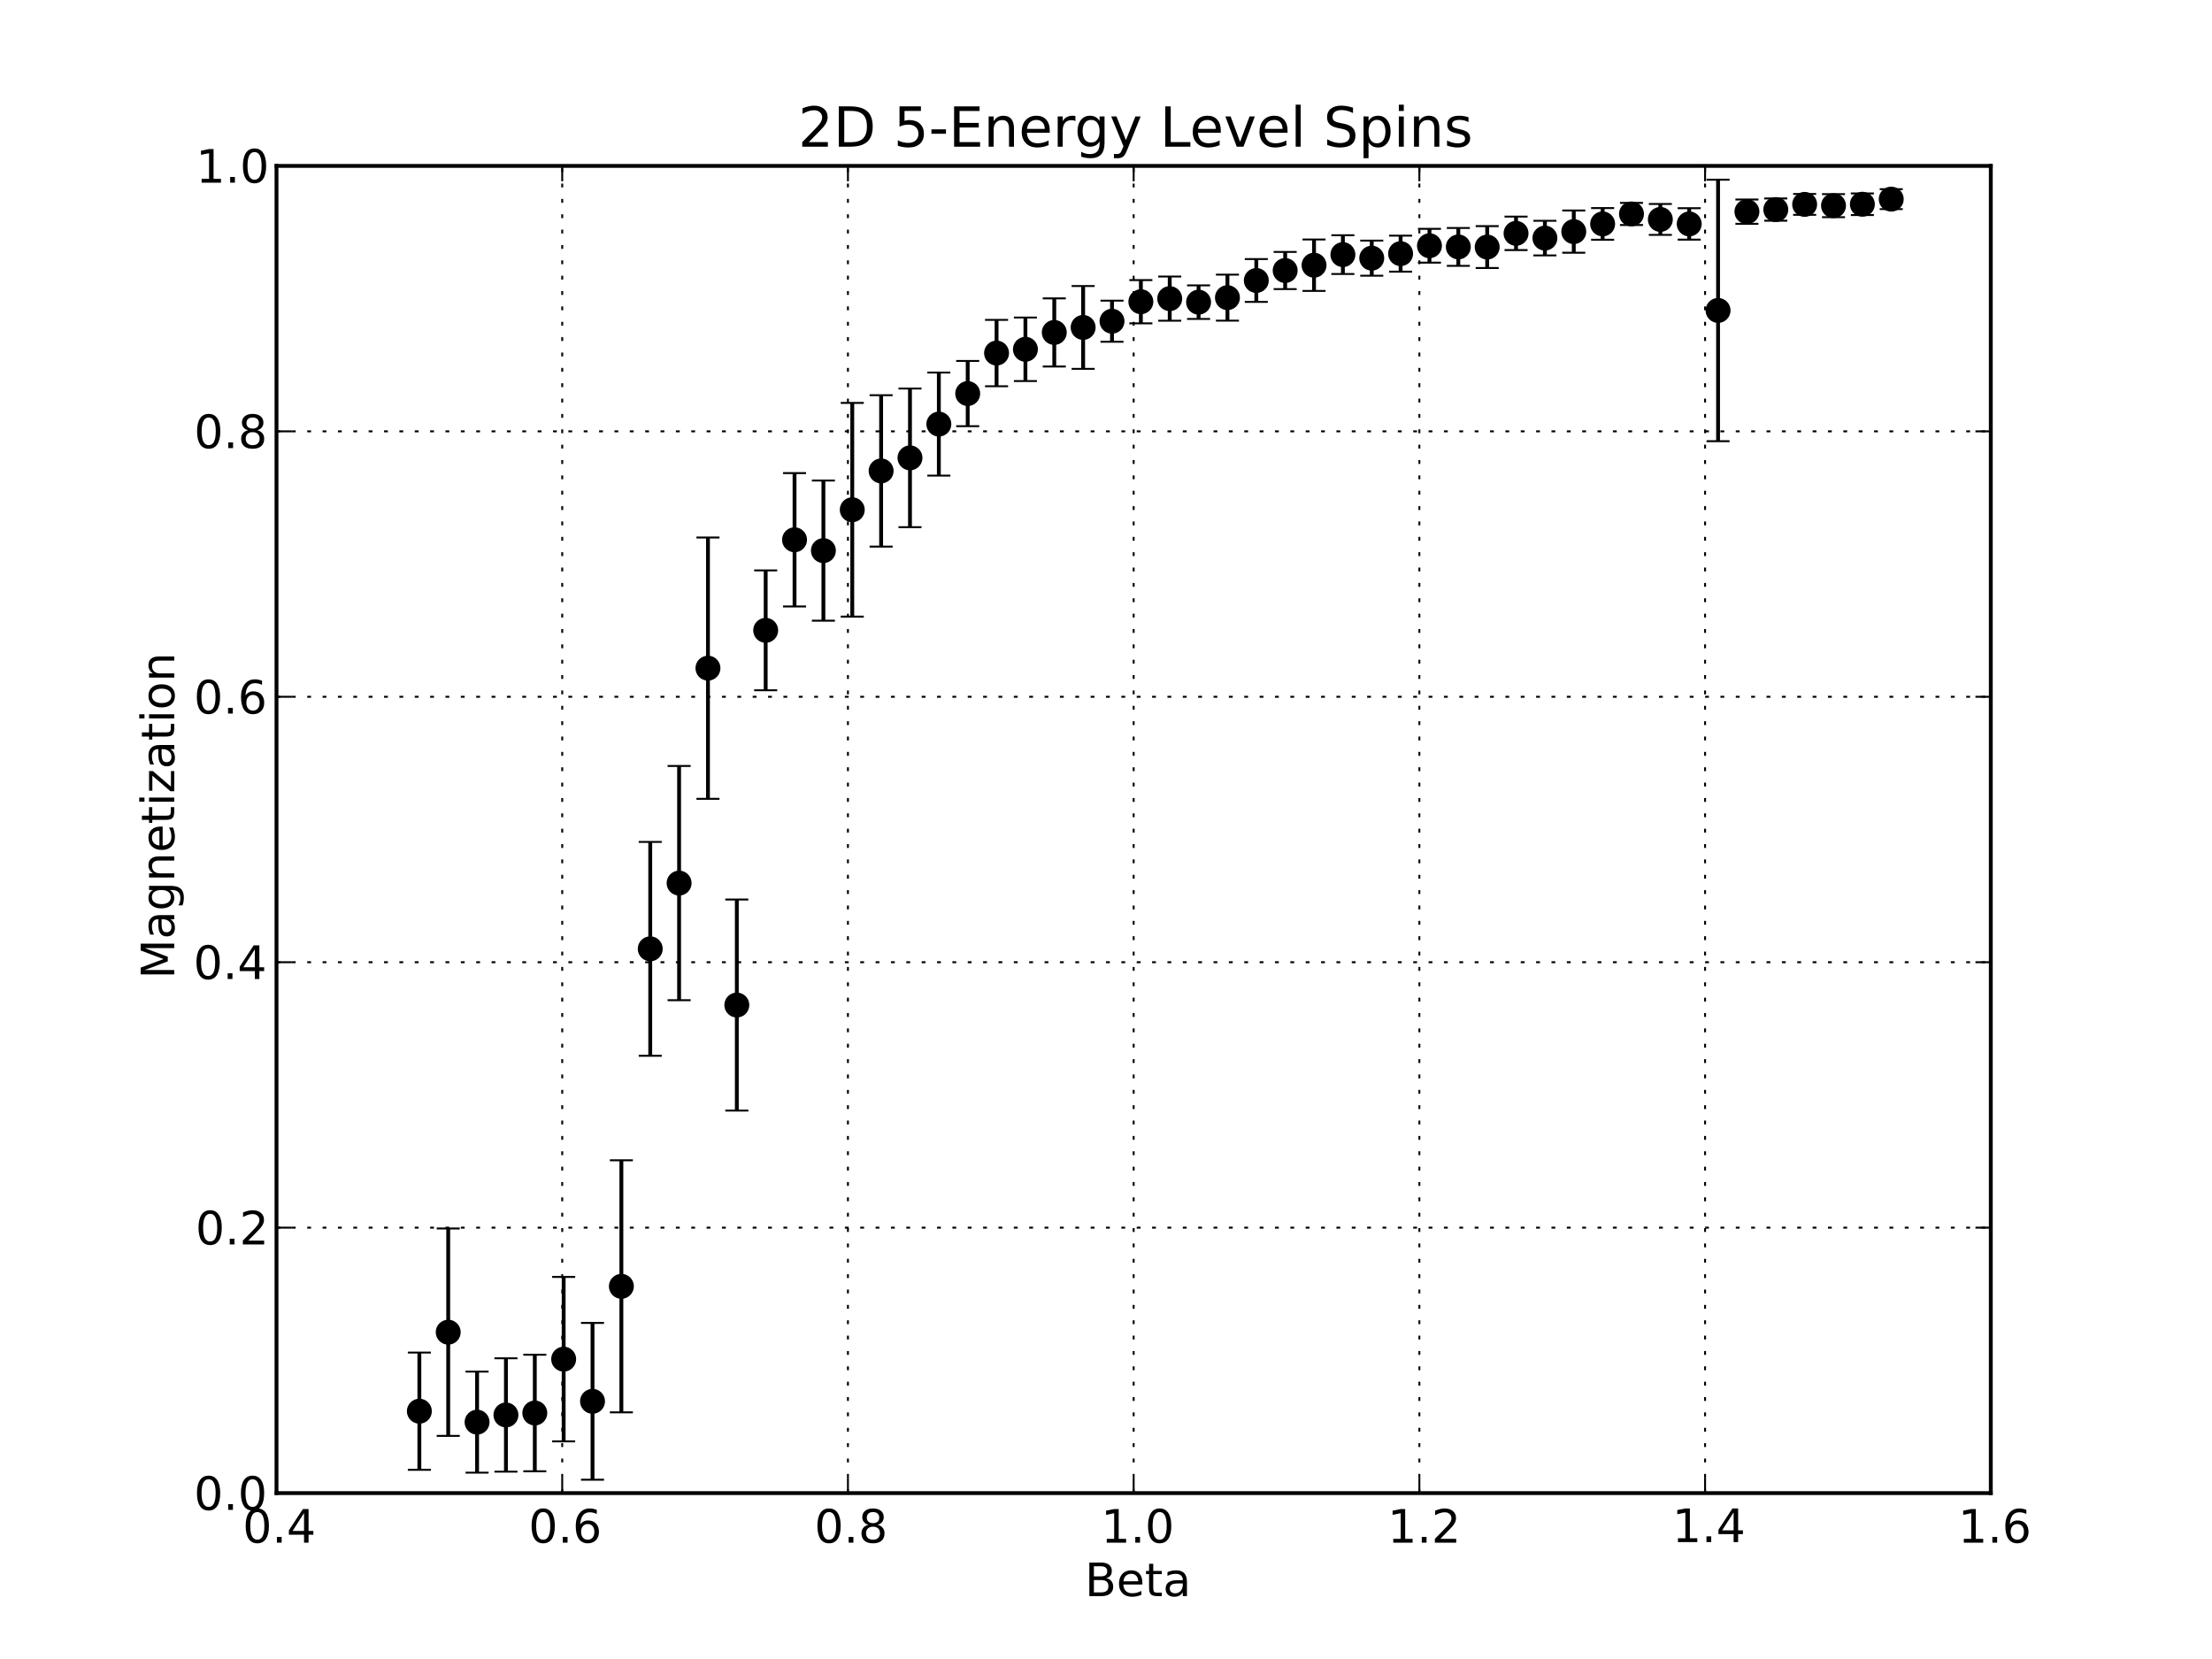 <?xml version="1.0" standalone="no"?>
<!DOCTYPE svg PUBLIC "-//W3C//DTD SVG 1.1//EN"
  "http://www.w3.org/Graphics/SVG/1.1/DTD/svg11.dtd">
<!-- Created with matplotlib (http://matplotlib.sourceforge.net/) -->
<svg width="576pt" height="432pt" viewBox="0 0 576 432"
   xmlns="http://www.w3.org/2000/svg"
   xmlns:xlink="http://www.w3.org/1999/xlink"
   version="1.1"
   id="svg1">
<rect x="0" y="0" width="576" height="432" fill="#808080" stroke="none"/>
<filter id="colorAdd"><feComposite in="SourceGraphic" in2="BackgroundImage" operator="arithmetic" k2="1" k3="1"/></filter>
<g id="figure1">
<g id="patch1">
<path style="fill: #ffffff; stroke: #ffffff; stroke-width: 1; stroke-linejoin: round; stroke-linecap: square;  opacity: 1"  d="M0 432L576 432L576 0
L0 0z"/>
</g>
<g id="axes1">
<g id="patch2">
<path style="fill: #ffffff; opacity: 1"  d="M72 388.8L518.4 388.8L518.4 43.2
L72 43.2z"/>
</g>
<g id="LineCollection1">
<defs>
<path id="coll0_0_6c69a6bf9f0756fd2045a093b5c8f7f7" d="M109.2 -49.263L109.2 -79.792"/>
<path id="coll0_1_0e8d0110a3d5600b89fef8cae0636f67" d="M116.715 -58.096L116.715 -112.108"/>
<path id="coll0_2_6c7b8e4a5bb40c27e319a48ce4c408bf" d="M124.23 -48.524L124.23 -74.832"/>
<path id="coll0_3_9ffea55e7d9e99470f7927d7298ab677" d="M131.745 -48.786L131.745 -78.303"/>
<path id="coll0_4_3ae357b169d023fc3235a0052d4fa245" d="M139.261 -48.881L139.261 -79.236"/>
<path id="coll0_5_091cac625ea53065f32f6e457121f916" d="M146.776 -56.674L146.776 -99.491"/>
<path id="coll0_6_9d261ff8ed2ba506aea2c2d377e5ecc2" d="M154.291 -46.686L154.291 -87.514"/>
<path id="coll0_7_510e1ad56f4ca3bbe2dc9d5c68c2880e" d="M161.806 -64.224L161.806 -129.865"/>
<path id="coll0_8_beb5131717517419093bfccbf7973edc" d="M169.321 -157.083L169.321 -212.77"/>
<path id="coll0_9_9f6c87fb66b049d146573baabeee4188" d="M176.836 -171.55L176.836 -232.541"/>
<path id="coll0_a_4528fc23664d1adf6b938fdd40f1f56a" d="M184.352 -223.989L184.352 -292.031"/>
<path id="coll0_b_35f9fd27ab9c7aa70de02ee9507b4f3f" d="M191.867 -142.808L191.867 -197.77"/>
<path id="coll0_c_9649fb06242e61363e810d41402e3066" d="M199.382 -252.259L199.382 -283.467"/>
<path id="coll0_d_74e3f051af546953eac5df569921f8dc" d="M206.897 -274.078L206.897 -308.803"/>
<path id="coll0_e_765bffb0d7941f6e7695c24c1f49edaf" d="M214.412 -270.376L214.412 -306.868"/>
<path id="coll0_f_d00357330c9887b12c89925de222bcaf" d="M221.927 -271.437L221.927 -327.081"/>
<path id="coll0_10_7b2a5807ac18b971a144b33859396398" d="M229.442 -289.662L229.442 -329.085"/>
<path id="coll0_11_a950f0d54cf64558c8d8f5b854e2bb71" d="M236.958 -294.725L236.958 -330.826"/>
<path id="coll0_12_e9e7dd7d03d76b9378ebdf36c44488d4" d="M244.473 -308.154L244.473 -334.984"/>
<path id="coll0_13_a540560cf18d5906c9251f6069754a6f" d="M251.988 -321.024L251.988 -338.012"/>
<path id="coll0_14_88177f3c2434a3c8ddc1a62ac4c234f7" d="M259.503 -331.426L259.503 -348.7"/>
<path id="coll0_15_dd868fe216f4a717112a33787e9d7eae" d="M267.018 -332.777L267.018 -349.314"/>
<path id="coll0_16_11b17f4787c1ddd8ac3324d24827884d" d="M274.533 -336.558L274.533 -354.304"/>
<path id="coll0_17_ed699cb5187ede888047e62de5c667bd" d="M282.048 -335.953L282.048 -357.52"/>
<path id="coll0_18_a3e344d63aa5419aa83dafe6615484ee" d="M289.564 -343.006L289.564 -353.708"/>
<path id="coll0_19_646ddc5450f0a24b986c6c9a72c6d6df" d="M297.079 -347.802L297.079 -359.065"/>
<path id="coll0_1a_58dcfe731fc5464022ff876787f1c7cb" d="M304.594 -348.487L304.594 -359.993"/>
<path id="coll0_1b_004d7ee20e5a43a69db4920758c8e1ad" d="M312.109 -348.946L312.109 -357.691"/>
<path id="coll0_1c_1b14fcf68c06612892509f555b41be31" d="M319.624 -348.502L319.624 -360.485"/>
<path id="coll0_1d_1fc99594c3531580001cd86f328fdf66" d="M327.139 -353.389L327.139 -364.538"/>
<path id="coll0_1e_a61d2f4a38476f9361838421821b1354" d="M334.655 -356.718L334.655 -366.4"/>
<path id="coll0_1f_4973ea990bcac92871548850a5e4bc12" d="M342.17 -356.243L342.17 -369.639"/>
<path id="coll0_20_6f39bce223a5a654d6c9008c2633f737" d="M349.685 -360.65L349.685 -370.747"/>
<path id="coll0_21_086e8f813b7c7f33c7dc5740f23a662e" d="M357.2 -360.206L357.2 -369.348"/>
<path id="coll0_22_c839b611ad44d46d21aa461723f08fd5" d="M364.715 -361.264L364.715 -370.64"/>
<path id="coll0_23_6c91cad737f0527dcab492f4a4f2a095" d="M372.23 -363.613L372.23 -372.408"/>
<path id="coll0_24_5116819297038961a821b5721d115c2f" d="M379.745 -362.775L379.745 -372.631"/>
<path id="coll0_25_12faf710223f91b749eac7d1c20b9785" d="M387.261 -362.212L387.261 -373.117"/>
<path id="coll0_26_182a965d71448352458bf6d0ba0542ba" d="M394.776 -366.877L394.776 -375.595"/>
<path id="coll0_27_b6f0d1d8bb1a7d2ef8bd28887a9827bb" d="M402.291 -365.49L402.291 -374.508"/>
<path id="coll0_28_1d90ca9da45c0b98744f6b3e84b5c8b0" d="M409.806 -366.189L409.806 -377.189"/>
<path id="coll0_29_db58b242a7ac1ef044da1a1ab8cfdd1f" d="M417.321 -369.572L417.321 -377.815"/>
<path id="coll0_2a_0163b6ab05d2be56f123aee91b7e26a5" d="M424.836 -373.407L424.836 -379.172"/>
<path id="coll0_2b_5330fa23a616f80ab41ffc7ef78d81c9" d="M432.352 -370.837L432.352 -378.884"/>
<path id="coll0_2c_ccf0a0da444cb5112d9b21ac59518b0e" d="M439.867 -369.603L439.867 -377.783"/>
<path id="coll0_2d_ddb3c0ff31287b750e36733fc10d3294" d="M447.382 -317.119L447.382 -385.202"/>
<path id="coll0_2e_edea07a7734b65b4fa83915525a1aef8" d="M454.897 -373.719L454.897 -380.042"/>
<path id="coll0_2f_88ce4619227816301152851b0c9ae90a" d="M462.412 -374.528L462.412 -380.323"/>
<path id="coll0_30_b5132541ee890759f52961aa7f3520e6" d="M469.927 -376.057L469.927 -381.498"/>
<path id="coll0_31_bbf9a5925796f078a2a3f66708ba1d23" d="M477.442 -375.446L477.442 -381.448"/>
<path id="coll0_32_5926350eeeffbdb6b08ebb5b7e4c42fa" d="M484.958 -376.009L484.958 -381.623"/>
<path id="coll0_33_a04cdc73a95ce6a5fb1a3141ac8a2d4b" d="M492.473 -377.547L492.473 -382.742"/>
</defs>
<defs>
  <clipPath id="p50431ccdcb28178602d99d9270004dde">
<rect x="72" y="43.2" width="446.4" height="345.6"/>
  </clipPath>
</defs><g clip-path="url(#p50431ccdcb28178602d99d9270004dde)"><use style="fill: none; stroke: #000000; stroke-width: 1; stroke-linejoin: round; stroke-linecap: butt;  opacity: 1" xlink:href="#coll0_0_6c69a6bf9f0756fd2045a093b5c8f7f7" x="0" y="432"/>
</g><g clip-path="url(#p50431ccdcb28178602d99d9270004dde)"><use style="fill: none; stroke: #000000; stroke-width: 1; stroke-linejoin: round; stroke-linecap: butt;  opacity: 1" xlink:href="#coll0_1_0e8d0110a3d5600b89fef8cae0636f67" x="0" y="432"/>
</g><g clip-path="url(#p50431ccdcb28178602d99d9270004dde)"><use style="fill: none; stroke: #000000; stroke-width: 1; stroke-linejoin: round; stroke-linecap: butt;  opacity: 1" xlink:href="#coll0_2_6c7b8e4a5bb40c27e319a48ce4c408bf" x="0" y="432"/>
</g><g clip-path="url(#p50431ccdcb28178602d99d9270004dde)"><use style="fill: none; stroke: #000000; stroke-width: 1; stroke-linejoin: round; stroke-linecap: butt;  opacity: 1" xlink:href="#coll0_3_9ffea55e7d9e99470f7927d7298ab677" x="0" y="432"/>
</g><g clip-path="url(#p50431ccdcb28178602d99d9270004dde)"><use style="fill: none; stroke: #000000; stroke-width: 1; stroke-linejoin: round; stroke-linecap: butt;  opacity: 1" xlink:href="#coll0_4_3ae357b169d023fc3235a0052d4fa245" x="0" y="432"/>
</g><g clip-path="url(#p50431ccdcb28178602d99d9270004dde)"><use style="fill: none; stroke: #000000; stroke-width: 1; stroke-linejoin: round; stroke-linecap: butt;  opacity: 1" xlink:href="#coll0_5_091cac625ea53065f32f6e457121f916" x="0" y="432"/>
</g><g clip-path="url(#p50431ccdcb28178602d99d9270004dde)"><use style="fill: none; stroke: #000000; stroke-width: 1; stroke-linejoin: round; stroke-linecap: butt;  opacity: 1" xlink:href="#coll0_6_9d261ff8ed2ba506aea2c2d377e5ecc2" x="0" y="432"/>
</g><g clip-path="url(#p50431ccdcb28178602d99d9270004dde)"><use style="fill: none; stroke: #000000; stroke-width: 1; stroke-linejoin: round; stroke-linecap: butt;  opacity: 1" xlink:href="#coll0_7_510e1ad56f4ca3bbe2dc9d5c68c2880e" x="0" y="432"/>
</g><g clip-path="url(#p50431ccdcb28178602d99d9270004dde)"><use style="fill: none; stroke: #000000; stroke-width: 1; stroke-linejoin: round; stroke-linecap: butt;  opacity: 1" xlink:href="#coll0_8_beb5131717517419093bfccbf7973edc" x="0" y="432"/>
</g><g clip-path="url(#p50431ccdcb28178602d99d9270004dde)"><use style="fill: none; stroke: #000000; stroke-width: 1; stroke-linejoin: round; stroke-linecap: butt;  opacity: 1" xlink:href="#coll0_9_9f6c87fb66b049d146573baabeee4188" x="0" y="432"/>
</g><g clip-path="url(#p50431ccdcb28178602d99d9270004dde)"><use style="fill: none; stroke: #000000; stroke-width: 1; stroke-linejoin: round; stroke-linecap: butt;  opacity: 1" xlink:href="#coll0_a_4528fc23664d1adf6b938fdd40f1f56a" x="0" y="432"/>
</g><g clip-path="url(#p50431ccdcb28178602d99d9270004dde)"><use style="fill: none; stroke: #000000; stroke-width: 1; stroke-linejoin: round; stroke-linecap: butt;  opacity: 1" xlink:href="#coll0_b_35f9fd27ab9c7aa70de02ee9507b4f3f" x="0" y="432"/>
</g><g clip-path="url(#p50431ccdcb28178602d99d9270004dde)"><use style="fill: none; stroke: #000000; stroke-width: 1; stroke-linejoin: round; stroke-linecap: butt;  opacity: 1" xlink:href="#coll0_c_9649fb06242e61363e810d41402e3066" x="0" y="432"/>
</g><g clip-path="url(#p50431ccdcb28178602d99d9270004dde)"><use style="fill: none; stroke: #000000; stroke-width: 1; stroke-linejoin: round; stroke-linecap: butt;  opacity: 1" xlink:href="#coll0_d_74e3f051af546953eac5df569921f8dc" x="0" y="432"/>
</g><g clip-path="url(#p50431ccdcb28178602d99d9270004dde)"><use style="fill: none; stroke: #000000; stroke-width: 1; stroke-linejoin: round; stroke-linecap: butt;  opacity: 1" xlink:href="#coll0_e_765bffb0d7941f6e7695c24c1f49edaf" x="0" y="432"/>
</g><g clip-path="url(#p50431ccdcb28178602d99d9270004dde)"><use style="fill: none; stroke: #000000; stroke-width: 1; stroke-linejoin: round; stroke-linecap: butt;  opacity: 1" xlink:href="#coll0_f_d00357330c9887b12c89925de222bcaf" x="0" y="432"/>
</g><g clip-path="url(#p50431ccdcb28178602d99d9270004dde)"><use style="fill: none; stroke: #000000; stroke-width: 1; stroke-linejoin: round; stroke-linecap: butt;  opacity: 1" xlink:href="#coll0_10_7b2a5807ac18b971a144b33859396398" x="0" y="432"/>
</g><g clip-path="url(#p50431ccdcb28178602d99d9270004dde)"><use style="fill: none; stroke: #000000; stroke-width: 1; stroke-linejoin: round; stroke-linecap: butt;  opacity: 1" xlink:href="#coll0_11_a950f0d54cf64558c8d8f5b854e2bb71" x="0" y="432"/>
</g><g clip-path="url(#p50431ccdcb28178602d99d9270004dde)"><use style="fill: none; stroke: #000000; stroke-width: 1; stroke-linejoin: round; stroke-linecap: butt;  opacity: 1" xlink:href="#coll0_12_e9e7dd7d03d76b9378ebdf36c44488d4" x="0" y="432"/>
</g><g clip-path="url(#p50431ccdcb28178602d99d9270004dde)"><use style="fill: none; stroke: #000000; stroke-width: 1; stroke-linejoin: round; stroke-linecap: butt;  opacity: 1" xlink:href="#coll0_13_a540560cf18d5906c9251f6069754a6f" x="0" y="432"/>
</g><g clip-path="url(#p50431ccdcb28178602d99d9270004dde)"><use style="fill: none; stroke: #000000; stroke-width: 1; stroke-linejoin: round; stroke-linecap: butt;  opacity: 1" xlink:href="#coll0_14_88177f3c2434a3c8ddc1a62ac4c234f7" x="0" y="432"/>
</g><g clip-path="url(#p50431ccdcb28178602d99d9270004dde)"><use style="fill: none; stroke: #000000; stroke-width: 1; stroke-linejoin: round; stroke-linecap: butt;  opacity: 1" xlink:href="#coll0_15_dd868fe216f4a717112a33787e9d7eae" x="0" y="432"/>
</g><g clip-path="url(#p50431ccdcb28178602d99d9270004dde)"><use style="fill: none; stroke: #000000; stroke-width: 1; stroke-linejoin: round; stroke-linecap: butt;  opacity: 1" xlink:href="#coll0_16_11b17f4787c1ddd8ac3324d24827884d" x="0" y="432"/>
</g><g clip-path="url(#p50431ccdcb28178602d99d9270004dde)"><use style="fill: none; stroke: #000000; stroke-width: 1; stroke-linejoin: round; stroke-linecap: butt;  opacity: 1" xlink:href="#coll0_17_ed699cb5187ede888047e62de5c667bd" x="0" y="432"/>
</g><g clip-path="url(#p50431ccdcb28178602d99d9270004dde)"><use style="fill: none; stroke: #000000; stroke-width: 1; stroke-linejoin: round; stroke-linecap: butt;  opacity: 1" xlink:href="#coll0_18_a3e344d63aa5419aa83dafe6615484ee" x="0" y="432"/>
</g><g clip-path="url(#p50431ccdcb28178602d99d9270004dde)"><use style="fill: none; stroke: #000000; stroke-width: 1; stroke-linejoin: round; stroke-linecap: butt;  opacity: 1" xlink:href="#coll0_19_646ddc5450f0a24b986c6c9a72c6d6df" x="0" y="432"/>
</g><g clip-path="url(#p50431ccdcb28178602d99d9270004dde)"><use style="fill: none; stroke: #000000; stroke-width: 1; stroke-linejoin: round; stroke-linecap: butt;  opacity: 1" xlink:href="#coll0_1a_58dcfe731fc5464022ff876787f1c7cb" x="0" y="432"/>
</g><g clip-path="url(#p50431ccdcb28178602d99d9270004dde)"><use style="fill: none; stroke: #000000; stroke-width: 1; stroke-linejoin: round; stroke-linecap: butt;  opacity: 1" xlink:href="#coll0_1b_004d7ee20e5a43a69db4920758c8e1ad" x="0" y="432"/>
</g><g clip-path="url(#p50431ccdcb28178602d99d9270004dde)"><use style="fill: none; stroke: #000000; stroke-width: 1; stroke-linejoin: round; stroke-linecap: butt;  opacity: 1" xlink:href="#coll0_1c_1b14fcf68c06612892509f555b41be31" x="0" y="432"/>
</g><g clip-path="url(#p50431ccdcb28178602d99d9270004dde)"><use style="fill: none; stroke: #000000; stroke-width: 1; stroke-linejoin: round; stroke-linecap: butt;  opacity: 1" xlink:href="#coll0_1d_1fc99594c3531580001cd86f328fdf66" x="0" y="432"/>
</g><g clip-path="url(#p50431ccdcb28178602d99d9270004dde)"><use style="fill: none; stroke: #000000; stroke-width: 1; stroke-linejoin: round; stroke-linecap: butt;  opacity: 1" xlink:href="#coll0_1e_a61d2f4a38476f9361838421821b1354" x="0" y="432"/>
</g><g clip-path="url(#p50431ccdcb28178602d99d9270004dde)"><use style="fill: none; stroke: #000000; stroke-width: 1; stroke-linejoin: round; stroke-linecap: butt;  opacity: 1" xlink:href="#coll0_1f_4973ea990bcac92871548850a5e4bc12" x="0" y="432"/>
</g><g clip-path="url(#p50431ccdcb28178602d99d9270004dde)"><use style="fill: none; stroke: #000000; stroke-width: 1; stroke-linejoin: round; stroke-linecap: butt;  opacity: 1" xlink:href="#coll0_20_6f39bce223a5a654d6c9008c2633f737" x="0" y="432"/>
</g><g clip-path="url(#p50431ccdcb28178602d99d9270004dde)"><use style="fill: none; stroke: #000000; stroke-width: 1; stroke-linejoin: round; stroke-linecap: butt;  opacity: 1" xlink:href="#coll0_21_086e8f813b7c7f33c7dc5740f23a662e" x="0" y="432"/>
</g><g clip-path="url(#p50431ccdcb28178602d99d9270004dde)"><use style="fill: none; stroke: #000000; stroke-width: 1; stroke-linejoin: round; stroke-linecap: butt;  opacity: 1" xlink:href="#coll0_22_c839b611ad44d46d21aa461723f08fd5" x="0" y="432"/>
</g><g clip-path="url(#p50431ccdcb28178602d99d9270004dde)"><use style="fill: none; stroke: #000000; stroke-width: 1; stroke-linejoin: round; stroke-linecap: butt;  opacity: 1" xlink:href="#coll0_23_6c91cad737f0527dcab492f4a4f2a095" x="0" y="432"/>
</g><g clip-path="url(#p50431ccdcb28178602d99d9270004dde)"><use style="fill: none; stroke: #000000; stroke-width: 1; stroke-linejoin: round; stroke-linecap: butt;  opacity: 1" xlink:href="#coll0_24_5116819297038961a821b5721d115c2f" x="0" y="432"/>
</g><g clip-path="url(#p50431ccdcb28178602d99d9270004dde)"><use style="fill: none; stroke: #000000; stroke-width: 1; stroke-linejoin: round; stroke-linecap: butt;  opacity: 1" xlink:href="#coll0_25_12faf710223f91b749eac7d1c20b9785" x="0" y="432"/>
</g><g clip-path="url(#p50431ccdcb28178602d99d9270004dde)"><use style="fill: none; stroke: #000000; stroke-width: 1; stroke-linejoin: round; stroke-linecap: butt;  opacity: 1" xlink:href="#coll0_26_182a965d71448352458bf6d0ba0542ba" x="0" y="432"/>
</g><g clip-path="url(#p50431ccdcb28178602d99d9270004dde)"><use style="fill: none; stroke: #000000; stroke-width: 1; stroke-linejoin: round; stroke-linecap: butt;  opacity: 1" xlink:href="#coll0_27_b6f0d1d8bb1a7d2ef8bd28887a9827bb" x="0" y="432"/>
</g><g clip-path="url(#p50431ccdcb28178602d99d9270004dde)"><use style="fill: none; stroke: #000000; stroke-width: 1; stroke-linejoin: round; stroke-linecap: butt;  opacity: 1" xlink:href="#coll0_28_1d90ca9da45c0b98744f6b3e84b5c8b0" x="0" y="432"/>
</g><g clip-path="url(#p50431ccdcb28178602d99d9270004dde)"><use style="fill: none; stroke: #000000; stroke-width: 1; stroke-linejoin: round; stroke-linecap: butt;  opacity: 1" xlink:href="#coll0_29_db58b242a7ac1ef044da1a1ab8cfdd1f" x="0" y="432"/>
</g><g clip-path="url(#p50431ccdcb28178602d99d9270004dde)"><use style="fill: none; stroke: #000000; stroke-width: 1; stroke-linejoin: round; stroke-linecap: butt;  opacity: 1" xlink:href="#coll0_2a_0163b6ab05d2be56f123aee91b7e26a5" x="0" y="432"/>
</g><g clip-path="url(#p50431ccdcb28178602d99d9270004dde)"><use style="fill: none; stroke: #000000; stroke-width: 1; stroke-linejoin: round; stroke-linecap: butt;  opacity: 1" xlink:href="#coll0_2b_5330fa23a616f80ab41ffc7ef78d81c9" x="0" y="432"/>
</g><g clip-path="url(#p50431ccdcb28178602d99d9270004dde)"><use style="fill: none; stroke: #000000; stroke-width: 1; stroke-linejoin: round; stroke-linecap: butt;  opacity: 1" xlink:href="#coll0_2c_ccf0a0da444cb5112d9b21ac59518b0e" x="0" y="432"/>
</g><g clip-path="url(#p50431ccdcb28178602d99d9270004dde)"><use style="fill: none; stroke: #000000; stroke-width: 1; stroke-linejoin: round; stroke-linecap: butt;  opacity: 1" xlink:href="#coll0_2d_ddb3c0ff31287b750e36733fc10d3294" x="0" y="432"/>
</g><g clip-path="url(#p50431ccdcb28178602d99d9270004dde)"><use style="fill: none; stroke: #000000; stroke-width: 1; stroke-linejoin: round; stroke-linecap: butt;  opacity: 1" xlink:href="#coll0_2e_edea07a7734b65b4fa83915525a1aef8" x="0" y="432"/>
</g><g clip-path="url(#p50431ccdcb28178602d99d9270004dde)"><use style="fill: none; stroke: #000000; stroke-width: 1; stroke-linejoin: round; stroke-linecap: butt;  opacity: 1" xlink:href="#coll0_2f_88ce4619227816301152851b0c9ae90a" x="0" y="432"/>
</g><g clip-path="url(#p50431ccdcb28178602d99d9270004dde)"><use style="fill: none; stroke: #000000; stroke-width: 1; stroke-linejoin: round; stroke-linecap: butt;  opacity: 1" xlink:href="#coll0_30_b5132541ee890759f52961aa7f3520e6" x="0" y="432"/>
</g><g clip-path="url(#p50431ccdcb28178602d99d9270004dde)"><use style="fill: none; stroke: #000000; stroke-width: 1; stroke-linejoin: round; stroke-linecap: butt;  opacity: 1" xlink:href="#coll0_31_bbf9a5925796f078a2a3f66708ba1d23" x="0" y="432"/>
</g><g clip-path="url(#p50431ccdcb28178602d99d9270004dde)"><use style="fill: none; stroke: #000000; stroke-width: 1; stroke-linejoin: round; stroke-linecap: butt;  opacity: 1" xlink:href="#coll0_32_5926350eeeffbdb6b08ebb5b7e4c42fa" x="0" y="432"/>
</g><g clip-path="url(#p50431ccdcb28178602d99d9270004dde)"><use style="fill: none; stroke: #000000; stroke-width: 1; stroke-linejoin: round; stroke-linecap: butt;  opacity: 1" xlink:href="#coll0_33_a04cdc73a95ce6a5fb1a3141ac8a2d4b" x="0" y="432"/>
</g></g>
<g id="line2d1">
<defs><path id="m0b517c67081e98f9e80fd3877dbcb783" d="M3 0L-3 -0"/></defs>
<g clip-path="url(#p50431ccdcb28178602d99d9270004dde)"><use style="fill: none; stroke: #000000; stroke-width: 0.5; stroke-linejoin: round; stroke-linecap: butt;  opacity: 1" xlink:href="#m0b517c67081e98f9e80fd3877dbcb783" x="109.2" y="382.737"/>
<use style="fill: none; stroke: #000000; stroke-width: 0.5; stroke-linejoin: round; stroke-linecap: butt;  opacity: 1" xlink:href="#m0b517c67081e98f9e80fd3877dbcb783" x="116.715" y="373.904"/>
<use style="fill: none; stroke: #000000; stroke-width: 0.5; stroke-linejoin: round; stroke-linecap: butt;  opacity: 1" xlink:href="#m0b517c67081e98f9e80fd3877dbcb783" x="124.23" y="383.476"/>
<use style="fill: none; stroke: #000000; stroke-width: 0.5; stroke-linejoin: round; stroke-linecap: butt;  opacity: 1" xlink:href="#m0b517c67081e98f9e80fd3877dbcb783" x="131.745" y="383.214"/>
<use style="fill: none; stroke: #000000; stroke-width: 0.5; stroke-linejoin: round; stroke-linecap: butt;  opacity: 1" xlink:href="#m0b517c67081e98f9e80fd3877dbcb783" x="139.261" y="383.119"/>
<use style="fill: none; stroke: #000000; stroke-width: 0.5; stroke-linejoin: round; stroke-linecap: butt;  opacity: 1" xlink:href="#m0b517c67081e98f9e80fd3877dbcb783" x="146.776" y="375.326"/>
<use style="fill: none; stroke: #000000; stroke-width: 0.5; stroke-linejoin: round; stroke-linecap: butt;  opacity: 1" xlink:href="#m0b517c67081e98f9e80fd3877dbcb783" x="154.291" y="385.314"/>
<use style="fill: none; stroke: #000000; stroke-width: 0.5; stroke-linejoin: round; stroke-linecap: butt;  opacity: 1" xlink:href="#m0b517c67081e98f9e80fd3877dbcb783" x="161.806" y="367.776"/>
<use style="fill: none; stroke: #000000; stroke-width: 0.5; stroke-linejoin: round; stroke-linecap: butt;  opacity: 1" xlink:href="#m0b517c67081e98f9e80fd3877dbcb783" x="169.321" y="274.917"/>
<use style="fill: none; stroke: #000000; stroke-width: 0.5; stroke-linejoin: round; stroke-linecap: butt;  opacity: 1" xlink:href="#m0b517c67081e98f9e80fd3877dbcb783" x="176.836" y="260.45"/>
<use style="fill: none; stroke: #000000; stroke-width: 0.5; stroke-linejoin: round; stroke-linecap: butt;  opacity: 1" xlink:href="#m0b517c67081e98f9e80fd3877dbcb783" x="184.352" y="208.011"/>
<use style="fill: none; stroke: #000000; stroke-width: 0.5; stroke-linejoin: round; stroke-linecap: butt;  opacity: 1" xlink:href="#m0b517c67081e98f9e80fd3877dbcb783" x="191.867" y="289.192"/>
<use style="fill: none; stroke: #000000; stroke-width: 0.5; stroke-linejoin: round; stroke-linecap: butt;  opacity: 1" xlink:href="#m0b517c67081e98f9e80fd3877dbcb783" x="199.382" y="179.741"/>
<use style="fill: none; stroke: #000000; stroke-width: 0.5; stroke-linejoin: round; stroke-linecap: butt;  opacity: 1" xlink:href="#m0b517c67081e98f9e80fd3877dbcb783" x="206.897" y="157.922"/>
<use style="fill: none; stroke: #000000; stroke-width: 0.5; stroke-linejoin: round; stroke-linecap: butt;  opacity: 1" xlink:href="#m0b517c67081e98f9e80fd3877dbcb783" x="214.412" y="161.624"/>
<use style="fill: none; stroke: #000000; stroke-width: 0.5; stroke-linejoin: round; stroke-linecap: butt;  opacity: 1" xlink:href="#m0b517c67081e98f9e80fd3877dbcb783" x="221.927" y="160.563"/>
<use style="fill: none; stroke: #000000; stroke-width: 0.5; stroke-linejoin: round; stroke-linecap: butt;  opacity: 1" xlink:href="#m0b517c67081e98f9e80fd3877dbcb783" x="229.442" y="142.338"/>
<use style="fill: none; stroke: #000000; stroke-width: 0.5; stroke-linejoin: round; stroke-linecap: butt;  opacity: 1" xlink:href="#m0b517c67081e98f9e80fd3877dbcb783" x="236.958" y="137.275"/>
<use style="fill: none; stroke: #000000; stroke-width: 0.5; stroke-linejoin: round; stroke-linecap: butt;  opacity: 1" xlink:href="#m0b517c67081e98f9e80fd3877dbcb783" x="244.473" y="123.846"/>
<use style="fill: none; stroke: #000000; stroke-width: 0.5; stroke-linejoin: round; stroke-linecap: butt;  opacity: 1" xlink:href="#m0b517c67081e98f9e80fd3877dbcb783" x="251.988" y="110.976"/>
<use style="fill: none; stroke: #000000; stroke-width: 0.5; stroke-linejoin: round; stroke-linecap: butt;  opacity: 1" xlink:href="#m0b517c67081e98f9e80fd3877dbcb783" x="259.503" y="100.574"/>
<use style="fill: none; stroke: #000000; stroke-width: 0.5; stroke-linejoin: round; stroke-linecap: butt;  opacity: 1" xlink:href="#m0b517c67081e98f9e80fd3877dbcb783" x="267.018" y="99.223"/>
<use style="fill: none; stroke: #000000; stroke-width: 0.5; stroke-linejoin: round; stroke-linecap: butt;  opacity: 1" xlink:href="#m0b517c67081e98f9e80fd3877dbcb783" x="274.533" y="95.442"/>
<use style="fill: none; stroke: #000000; stroke-width: 0.5; stroke-linejoin: round; stroke-linecap: butt;  opacity: 1" xlink:href="#m0b517c67081e98f9e80fd3877dbcb783" x="282.048" y="96.047"/>
<use style="fill: none; stroke: #000000; stroke-width: 0.5; stroke-linejoin: round; stroke-linecap: butt;  opacity: 1" xlink:href="#m0b517c67081e98f9e80fd3877dbcb783" x="289.564" y="88.994"/>
<use style="fill: none; stroke: #000000; stroke-width: 0.5; stroke-linejoin: round; stroke-linecap: butt;  opacity: 1" xlink:href="#m0b517c67081e98f9e80fd3877dbcb783" x="297.079" y="84.198"/>
<use style="fill: none; stroke: #000000; stroke-width: 0.5; stroke-linejoin: round; stroke-linecap: butt;  opacity: 1" xlink:href="#m0b517c67081e98f9e80fd3877dbcb783" x="304.594" y="83.513"/>
<use style="fill: none; stroke: #000000; stroke-width: 0.5; stroke-linejoin: round; stroke-linecap: butt;  opacity: 1" xlink:href="#m0b517c67081e98f9e80fd3877dbcb783" x="312.109" y="83.054"/>
<use style="fill: none; stroke: #000000; stroke-width: 0.5; stroke-linejoin: round; stroke-linecap: butt;  opacity: 1" xlink:href="#m0b517c67081e98f9e80fd3877dbcb783" x="319.624" y="83.498"/>
<use style="fill: none; stroke: #000000; stroke-width: 0.5; stroke-linejoin: round; stroke-linecap: butt;  opacity: 1" xlink:href="#m0b517c67081e98f9e80fd3877dbcb783" x="327.139" y="78.611"/>
<use style="fill: none; stroke: #000000; stroke-width: 0.5; stroke-linejoin: round; stroke-linecap: butt;  opacity: 1" xlink:href="#m0b517c67081e98f9e80fd3877dbcb783" x="334.655" y="75.282"/>
<use style="fill: none; stroke: #000000; stroke-width: 0.5; stroke-linejoin: round; stroke-linecap: butt;  opacity: 1" xlink:href="#m0b517c67081e98f9e80fd3877dbcb783" x="342.17" y="75.757"/>
<use style="fill: none; stroke: #000000; stroke-width: 0.5; stroke-linejoin: round; stroke-linecap: butt;  opacity: 1" xlink:href="#m0b517c67081e98f9e80fd3877dbcb783" x="349.685" y="71.35"/>
<use style="fill: none; stroke: #000000; stroke-width: 0.5; stroke-linejoin: round; stroke-linecap: butt;  opacity: 1" xlink:href="#m0b517c67081e98f9e80fd3877dbcb783" x="357.2" y="71.794"/>
<use style="fill: none; stroke: #000000; stroke-width: 0.5; stroke-linejoin: round; stroke-linecap: butt;  opacity: 1" xlink:href="#m0b517c67081e98f9e80fd3877dbcb783" x="364.715" y="70.736"/>
<use style="fill: none; stroke: #000000; stroke-width: 0.5; stroke-linejoin: round; stroke-linecap: butt;  opacity: 1" xlink:href="#m0b517c67081e98f9e80fd3877dbcb783" x="372.23" y="68.387"/>
<use style="fill: none; stroke: #000000; stroke-width: 0.5; stroke-linejoin: round; stroke-linecap: butt;  opacity: 1" xlink:href="#m0b517c67081e98f9e80fd3877dbcb783" x="379.745" y="69.225"/>
<use style="fill: none; stroke: #000000; stroke-width: 0.5; stroke-linejoin: round; stroke-linecap: butt;  opacity: 1" xlink:href="#m0b517c67081e98f9e80fd3877dbcb783" x="387.261" y="69.788"/>
<use style="fill: none; stroke: #000000; stroke-width: 0.5; stroke-linejoin: round; stroke-linecap: butt;  opacity: 1" xlink:href="#m0b517c67081e98f9e80fd3877dbcb783" x="394.776" y="65.123"/>
<use style="fill: none; stroke: #000000; stroke-width: 0.5; stroke-linejoin: round; stroke-linecap: butt;  opacity: 1" xlink:href="#m0b517c67081e98f9e80fd3877dbcb783" x="402.291" y="66.51"/>
<use style="fill: none; stroke: #000000; stroke-width: 0.5; stroke-linejoin: round; stroke-linecap: butt;  opacity: 1" xlink:href="#m0b517c67081e98f9e80fd3877dbcb783" x="409.806" y="65.811"/>
<use style="fill: none; stroke: #000000; stroke-width: 0.5; stroke-linejoin: round; stroke-linecap: butt;  opacity: 1" xlink:href="#m0b517c67081e98f9e80fd3877dbcb783" x="417.321" y="62.428"/>
<use style="fill: none; stroke: #000000; stroke-width: 0.5; stroke-linejoin: round; stroke-linecap: butt;  opacity: 1" xlink:href="#m0b517c67081e98f9e80fd3877dbcb783" x="424.836" y="58.593"/>
<use style="fill: none; stroke: #000000; stroke-width: 0.5; stroke-linejoin: round; stroke-linecap: butt;  opacity: 1" xlink:href="#m0b517c67081e98f9e80fd3877dbcb783" x="432.352" y="61.163"/>
<use style="fill: none; stroke: #000000; stroke-width: 0.5; stroke-linejoin: round; stroke-linecap: butt;  opacity: 1" xlink:href="#m0b517c67081e98f9e80fd3877dbcb783" x="439.867" y="62.397"/>
<use style="fill: none; stroke: #000000; stroke-width: 0.5; stroke-linejoin: round; stroke-linecap: butt;  opacity: 1" xlink:href="#m0b517c67081e98f9e80fd3877dbcb783" x="447.382" y="114.881"/>
<use style="fill: none; stroke: #000000; stroke-width: 0.5; stroke-linejoin: round; stroke-linecap: butt;  opacity: 1" xlink:href="#m0b517c67081e98f9e80fd3877dbcb783" x="454.897" y="58.281"/>
<use style="fill: none; stroke: #000000; stroke-width: 0.5; stroke-linejoin: round; stroke-linecap: butt;  opacity: 1" xlink:href="#m0b517c67081e98f9e80fd3877dbcb783" x="462.412" y="57.472"/>
<use style="fill: none; stroke: #000000; stroke-width: 0.5; stroke-linejoin: round; stroke-linecap: butt;  opacity: 1" xlink:href="#m0b517c67081e98f9e80fd3877dbcb783" x="469.927" y="55.943"/>
<use style="fill: none; stroke: #000000; stroke-width: 0.5; stroke-linejoin: round; stroke-linecap: butt;  opacity: 1" xlink:href="#m0b517c67081e98f9e80fd3877dbcb783" x="477.442" y="56.554"/>
<use style="fill: none; stroke: #000000; stroke-width: 0.5; stroke-linejoin: round; stroke-linecap: butt;  opacity: 1" xlink:href="#m0b517c67081e98f9e80fd3877dbcb783" x="484.958" y="55.991"/>
<use style="fill: none; stroke: #000000; stroke-width: 0.5; stroke-linejoin: round; stroke-linecap: butt;  opacity: 1" xlink:href="#m0b517c67081e98f9e80fd3877dbcb783" x="492.473" y="54.453"/>
</g></g>
<g id="line2d2">
<g clip-path="url(#p50431ccdcb28178602d99d9270004dde)"><use style="fill: none; stroke: #000000; stroke-width: 0.5; stroke-linejoin: round; stroke-linecap: butt;  opacity: 1" xlink:href="#m0b517c67081e98f9e80fd3877dbcb783" x="109.2" y="352.208"/>
<use style="fill: none; stroke: #000000; stroke-width: 0.5; stroke-linejoin: round; stroke-linecap: butt;  opacity: 1" xlink:href="#m0b517c67081e98f9e80fd3877dbcb783" x="116.715" y="319.892"/>
<use style="fill: none; stroke: #000000; stroke-width: 0.5; stroke-linejoin: round; stroke-linecap: butt;  opacity: 1" xlink:href="#m0b517c67081e98f9e80fd3877dbcb783" x="124.23" y="357.168"/>
<use style="fill: none; stroke: #000000; stroke-width: 0.5; stroke-linejoin: round; stroke-linecap: butt;  opacity: 1" xlink:href="#m0b517c67081e98f9e80fd3877dbcb783" x="131.745" y="353.697"/>
<use style="fill: none; stroke: #000000; stroke-width: 0.5; stroke-linejoin: round; stroke-linecap: butt;  opacity: 1" xlink:href="#m0b517c67081e98f9e80fd3877dbcb783" x="139.261" y="352.764"/>
<use style="fill: none; stroke: #000000; stroke-width: 0.5; stroke-linejoin: round; stroke-linecap: butt;  opacity: 1" xlink:href="#m0b517c67081e98f9e80fd3877dbcb783" x="146.776" y="332.509"/>
<use style="fill: none; stroke: #000000; stroke-width: 0.5; stroke-linejoin: round; stroke-linecap: butt;  opacity: 1" xlink:href="#m0b517c67081e98f9e80fd3877dbcb783" x="154.291" y="344.486"/>
<use style="fill: none; stroke: #000000; stroke-width: 0.5; stroke-linejoin: round; stroke-linecap: butt;  opacity: 1" xlink:href="#m0b517c67081e98f9e80fd3877dbcb783" x="161.806" y="302.135"/>
<use style="fill: none; stroke: #000000; stroke-width: 0.5; stroke-linejoin: round; stroke-linecap: butt;  opacity: 1" xlink:href="#m0b517c67081e98f9e80fd3877dbcb783" x="169.321" y="219.23"/>
<use style="fill: none; stroke: #000000; stroke-width: 0.5; stroke-linejoin: round; stroke-linecap: butt;  opacity: 1" xlink:href="#m0b517c67081e98f9e80fd3877dbcb783" x="176.836" y="199.459"/>
<use style="fill: none; stroke: #000000; stroke-width: 0.5; stroke-linejoin: round; stroke-linecap: butt;  opacity: 1" xlink:href="#m0b517c67081e98f9e80fd3877dbcb783" x="184.352" y="139.969"/>
<use style="fill: none; stroke: #000000; stroke-width: 0.5; stroke-linejoin: round; stroke-linecap: butt;  opacity: 1" xlink:href="#m0b517c67081e98f9e80fd3877dbcb783" x="191.867" y="234.23"/>
<use style="fill: none; stroke: #000000; stroke-width: 0.5; stroke-linejoin: round; stroke-linecap: butt;  opacity: 1" xlink:href="#m0b517c67081e98f9e80fd3877dbcb783" x="199.382" y="148.533"/>
<use style="fill: none; stroke: #000000; stroke-width: 0.5; stroke-linejoin: round; stroke-linecap: butt;  opacity: 1" xlink:href="#m0b517c67081e98f9e80fd3877dbcb783" x="206.897" y="123.197"/>
<use style="fill: none; stroke: #000000; stroke-width: 0.5; stroke-linejoin: round; stroke-linecap: butt;  opacity: 1" xlink:href="#m0b517c67081e98f9e80fd3877dbcb783" x="214.412" y="125.132"/>
<use style="fill: none; stroke: #000000; stroke-width: 0.5; stroke-linejoin: round; stroke-linecap: butt;  opacity: 1" xlink:href="#m0b517c67081e98f9e80fd3877dbcb783" x="221.927" y="104.919"/>
<use style="fill: none; stroke: #000000; stroke-width: 0.5; stroke-linejoin: round; stroke-linecap: butt;  opacity: 1" xlink:href="#m0b517c67081e98f9e80fd3877dbcb783" x="229.442" y="102.915"/>
<use style="fill: none; stroke: #000000; stroke-width: 0.5; stroke-linejoin: round; stroke-linecap: butt;  opacity: 1" xlink:href="#m0b517c67081e98f9e80fd3877dbcb783" x="236.958" y="101.174"/>
<use style="fill: none; stroke: #000000; stroke-width: 0.5; stroke-linejoin: round; stroke-linecap: butt;  opacity: 1" xlink:href="#m0b517c67081e98f9e80fd3877dbcb783" x="244.473" y="97.016"/>
<use style="fill: none; stroke: #000000; stroke-width: 0.5; stroke-linejoin: round; stroke-linecap: butt;  opacity: 1" xlink:href="#m0b517c67081e98f9e80fd3877dbcb783" x="251.988" y="93.988"/>
<use style="fill: none; stroke: #000000; stroke-width: 0.5; stroke-linejoin: round; stroke-linecap: butt;  opacity: 1" xlink:href="#m0b517c67081e98f9e80fd3877dbcb783" x="259.503" y="83.3"/>
<use style="fill: none; stroke: #000000; stroke-width: 0.5; stroke-linejoin: round; stroke-linecap: butt;  opacity: 1" xlink:href="#m0b517c67081e98f9e80fd3877dbcb783" x="267.018" y="82.686"/>
<use style="fill: none; stroke: #000000; stroke-width: 0.5; stroke-linejoin: round; stroke-linecap: butt;  opacity: 1" xlink:href="#m0b517c67081e98f9e80fd3877dbcb783" x="274.533" y="77.696"/>
<use style="fill: none; stroke: #000000; stroke-width: 0.5; stroke-linejoin: round; stroke-linecap: butt;  opacity: 1" xlink:href="#m0b517c67081e98f9e80fd3877dbcb783" x="282.048" y="74.48"/>
<use style="fill: none; stroke: #000000; stroke-width: 0.5; stroke-linejoin: round; stroke-linecap: butt;  opacity: 1" xlink:href="#m0b517c67081e98f9e80fd3877dbcb783" x="289.564" y="78.292"/>
<use style="fill: none; stroke: #000000; stroke-width: 0.5; stroke-linejoin: round; stroke-linecap: butt;  opacity: 1" xlink:href="#m0b517c67081e98f9e80fd3877dbcb783" x="297.079" y="72.935"/>
<use style="fill: none; stroke: #000000; stroke-width: 0.5; stroke-linejoin: round; stroke-linecap: butt;  opacity: 1" xlink:href="#m0b517c67081e98f9e80fd3877dbcb783" x="304.594" y="72.007"/>
<use style="fill: none; stroke: #000000; stroke-width: 0.5; stroke-linejoin: round; stroke-linecap: butt;  opacity: 1" xlink:href="#m0b517c67081e98f9e80fd3877dbcb783" x="312.109" y="74.309"/>
<use style="fill: none; stroke: #000000; stroke-width: 0.5; stroke-linejoin: round; stroke-linecap: butt;  opacity: 1" xlink:href="#m0b517c67081e98f9e80fd3877dbcb783" x="319.624" y="71.515"/>
<use style="fill: none; stroke: #000000; stroke-width: 0.5; stroke-linejoin: round; stroke-linecap: butt;  opacity: 1" xlink:href="#m0b517c67081e98f9e80fd3877dbcb783" x="327.139" y="67.462"/>
<use style="fill: none; stroke: #000000; stroke-width: 0.5; stroke-linejoin: round; stroke-linecap: butt;  opacity: 1" xlink:href="#m0b517c67081e98f9e80fd3877dbcb783" x="334.655" y="65.6"/>
<use style="fill: none; stroke: #000000; stroke-width: 0.5; stroke-linejoin: round; stroke-linecap: butt;  opacity: 1" xlink:href="#m0b517c67081e98f9e80fd3877dbcb783" x="342.17" y="62.361"/>
<use style="fill: none; stroke: #000000; stroke-width: 0.5; stroke-linejoin: round; stroke-linecap: butt;  opacity: 1" xlink:href="#m0b517c67081e98f9e80fd3877dbcb783" x="349.685" y="61.253"/>
<use style="fill: none; stroke: #000000; stroke-width: 0.5; stroke-linejoin: round; stroke-linecap: butt;  opacity: 1" xlink:href="#m0b517c67081e98f9e80fd3877dbcb783" x="357.2" y="62.652"/>
<use style="fill: none; stroke: #000000; stroke-width: 0.5; stroke-linejoin: round; stroke-linecap: butt;  opacity: 1" xlink:href="#m0b517c67081e98f9e80fd3877dbcb783" x="364.715" y="61.36"/>
<use style="fill: none; stroke: #000000; stroke-width: 0.5; stroke-linejoin: round; stroke-linecap: butt;  opacity: 1" xlink:href="#m0b517c67081e98f9e80fd3877dbcb783" x="372.23" y="59.592"/>
<use style="fill: none; stroke: #000000; stroke-width: 0.5; stroke-linejoin: round; stroke-linecap: butt;  opacity: 1" xlink:href="#m0b517c67081e98f9e80fd3877dbcb783" x="379.745" y="59.369"/>
<use style="fill: none; stroke: #000000; stroke-width: 0.5; stroke-linejoin: round; stroke-linecap: butt;  opacity: 1" xlink:href="#m0b517c67081e98f9e80fd3877dbcb783" x="387.261" y="58.883"/>
<use style="fill: none; stroke: #000000; stroke-width: 0.5; stroke-linejoin: round; stroke-linecap: butt;  opacity: 1" xlink:href="#m0b517c67081e98f9e80fd3877dbcb783" x="394.776" y="56.405"/>
<use style="fill: none; stroke: #000000; stroke-width: 0.5; stroke-linejoin: round; stroke-linecap: butt;  opacity: 1" xlink:href="#m0b517c67081e98f9e80fd3877dbcb783" x="402.291" y="57.492"/>
<use style="fill: none; stroke: #000000; stroke-width: 0.5; stroke-linejoin: round; stroke-linecap: butt;  opacity: 1" xlink:href="#m0b517c67081e98f9e80fd3877dbcb783" x="409.806" y="54.811"/>
<use style="fill: none; stroke: #000000; stroke-width: 0.5; stroke-linejoin: round; stroke-linecap: butt;  opacity: 1" xlink:href="#m0b517c67081e98f9e80fd3877dbcb783" x="417.321" y="54.185"/>
<use style="fill: none; stroke: #000000; stroke-width: 0.5; stroke-linejoin: round; stroke-linecap: butt;  opacity: 1" xlink:href="#m0b517c67081e98f9e80fd3877dbcb783" x="424.836" y="52.828"/>
<use style="fill: none; stroke: #000000; stroke-width: 0.5; stroke-linejoin: round; stroke-linecap: butt;  opacity: 1" xlink:href="#m0b517c67081e98f9e80fd3877dbcb783" x="432.352" y="53.116"/>
<use style="fill: none; stroke: #000000; stroke-width: 0.5; stroke-linejoin: round; stroke-linecap: butt;  opacity: 1" xlink:href="#m0b517c67081e98f9e80fd3877dbcb783" x="439.867" y="54.217"/>
<use style="fill: none; stroke: #000000; stroke-width: 0.5; stroke-linejoin: round; stroke-linecap: butt;  opacity: 1" xlink:href="#m0b517c67081e98f9e80fd3877dbcb783" x="447.382" y="46.798"/>
<use style="fill: none; stroke: #000000; stroke-width: 0.5; stroke-linejoin: round; stroke-linecap: butt;  opacity: 1" xlink:href="#m0b517c67081e98f9e80fd3877dbcb783" x="454.897" y="51.958"/>
<use style="fill: none; stroke: #000000; stroke-width: 0.5; stroke-linejoin: round; stroke-linecap: butt;  opacity: 1" xlink:href="#m0b517c67081e98f9e80fd3877dbcb783" x="462.412" y="51.677"/>
<use style="fill: none; stroke: #000000; stroke-width: 0.5; stroke-linejoin: round; stroke-linecap: butt;  opacity: 1" xlink:href="#m0b517c67081e98f9e80fd3877dbcb783" x="469.927" y="50.502"/>
<use style="fill: none; stroke: #000000; stroke-width: 0.5; stroke-linejoin: round; stroke-linecap: butt;  opacity: 1" xlink:href="#m0b517c67081e98f9e80fd3877dbcb783" x="477.442" y="50.552"/>
<use style="fill: none; stroke: #000000; stroke-width: 0.5; stroke-linejoin: round; stroke-linecap: butt;  opacity: 1" xlink:href="#m0b517c67081e98f9e80fd3877dbcb783" x="484.958" y="50.377"/>
<use style="fill: none; stroke: #000000; stroke-width: 0.5; stroke-linejoin: round; stroke-linecap: butt;  opacity: 1" xlink:href="#m0b517c67081e98f9e80fd3877dbcb783" x="492.473" y="49.258"/>
</g></g>
<g id="line2d3">
<defs><path id="m87f81da4bcf58d853202912065521dc1" d="M0 3C0.796 3 1.559 2.684 2.121 2.121
C2.684 1.559 3 0.796 3 0
C3 -0.796 2.684 -1.559 2.121 -2.121
C1.559 -2.684 0.796 -3 0 -3
C-0.796 -3 -1.559 -2.684 -2.121 -2.121
C-2.684 -1.559 -3 -0.796 -3 0
C-3 0.796 -2.684 1.559 -2.121 2.121
C-1.559 2.684 -0.796 3 0 3z"/></defs>
<g clip-path="url(#p50431ccdcb28178602d99d9270004dde)"><use style="fill: #000000; stroke: #000000; stroke-width: 0.5; stroke-linejoin: round; stroke-linecap: butt;  opacity: 1" xlink:href="#m87f81da4bcf58d853202912065521dc1" x="109.2" y="367.473"/>
<use style="fill: #000000; stroke: #000000; stroke-width: 0.5; stroke-linejoin: round; stroke-linecap: butt;  opacity: 1" xlink:href="#m87f81da4bcf58d853202912065521dc1" x="116.715" y="346.898"/>
<use style="fill: #000000; stroke: #000000; stroke-width: 0.5; stroke-linejoin: round; stroke-linecap: butt;  opacity: 1" xlink:href="#m87f81da4bcf58d853202912065521dc1" x="124.23" y="370.322"/>
<use style="fill: #000000; stroke: #000000; stroke-width: 0.5; stroke-linejoin: round; stroke-linecap: butt;  opacity: 1" xlink:href="#m87f81da4bcf58d853202912065521dc1" x="131.745" y="368.456"/>
<use style="fill: #000000; stroke: #000000; stroke-width: 0.5; stroke-linejoin: round; stroke-linecap: butt;  opacity: 1" xlink:href="#m87f81da4bcf58d853202912065521dc1" x="139.261" y="367.941"/>
<use style="fill: #000000; stroke: #000000; stroke-width: 0.5; stroke-linejoin: round; stroke-linecap: butt;  opacity: 1" xlink:href="#m87f81da4bcf58d853202912065521dc1" x="146.776" y="353.917"/>
<use style="fill: #000000; stroke: #000000; stroke-width: 0.5; stroke-linejoin: round; stroke-linecap: butt;  opacity: 1" xlink:href="#m87f81da4bcf58d853202912065521dc1" x="154.291" y="364.9"/>
<use style="fill: #000000; stroke: #000000; stroke-width: 0.5; stroke-linejoin: round; stroke-linecap: butt;  opacity: 1" xlink:href="#m87f81da4bcf58d853202912065521dc1" x="161.806" y="334.956"/>
<use style="fill: #000000; stroke: #000000; stroke-width: 0.5; stroke-linejoin: round; stroke-linecap: butt;  opacity: 1" xlink:href="#m87f81da4bcf58d853202912065521dc1" x="169.321" y="247.073"/>
<use style="fill: #000000; stroke: #000000; stroke-width: 0.5; stroke-linejoin: round; stroke-linecap: butt;  opacity: 1" xlink:href="#m87f81da4bcf58d853202912065521dc1" x="176.836" y="229.955"/>
<use style="fill: #000000; stroke: #000000; stroke-width: 0.5; stroke-linejoin: round; stroke-linecap: butt;  opacity: 1" xlink:href="#m87f81da4bcf58d853202912065521dc1" x="184.352" y="173.99"/>
<use style="fill: #000000; stroke: #000000; stroke-width: 0.5; stroke-linejoin: round; stroke-linecap: butt;  opacity: 1" xlink:href="#m87f81da4bcf58d853202912065521dc1" x="191.867" y="261.711"/>
<use style="fill: #000000; stroke: #000000; stroke-width: 0.5; stroke-linejoin: round; stroke-linecap: butt;  opacity: 1" xlink:href="#m87f81da4bcf58d853202912065521dc1" x="199.382" y="164.137"/>
<use style="fill: #000000; stroke: #000000; stroke-width: 0.5; stroke-linejoin: round; stroke-linecap: butt;  opacity: 1" xlink:href="#m87f81da4bcf58d853202912065521dc1" x="206.897" y="140.559"/>
<use style="fill: #000000; stroke: #000000; stroke-width: 0.5; stroke-linejoin: round; stroke-linecap: butt;  opacity: 1" xlink:href="#m87f81da4bcf58d853202912065521dc1" x="214.412" y="143.378"/>
<use style="fill: #000000; stroke: #000000; stroke-width: 0.5; stroke-linejoin: round; stroke-linecap: butt;  opacity: 1" xlink:href="#m87f81da4bcf58d853202912065521dc1" x="221.927" y="132.741"/>
<use style="fill: #000000; stroke: #000000; stroke-width: 0.5; stroke-linejoin: round; stroke-linecap: butt;  opacity: 1" xlink:href="#m87f81da4bcf58d853202912065521dc1" x="229.442" y="122.627"/>
<use style="fill: #000000; stroke: #000000; stroke-width: 0.5; stroke-linejoin: round; stroke-linecap: butt;  opacity: 1" xlink:href="#m87f81da4bcf58d853202912065521dc1" x="236.958" y="119.224"/>
<use style="fill: #000000; stroke: #000000; stroke-width: 0.5; stroke-linejoin: round; stroke-linecap: butt;  opacity: 1" xlink:href="#m87f81da4bcf58d853202912065521dc1" x="244.473" y="110.431"/>
<use style="fill: #000000; stroke: #000000; stroke-width: 0.5; stroke-linejoin: round; stroke-linecap: butt;  opacity: 1" xlink:href="#m87f81da4bcf58d853202912065521dc1" x="251.988" y="102.482"/>
<use style="fill: #000000; stroke: #000000; stroke-width: 0.5; stroke-linejoin: round; stroke-linecap: butt;  opacity: 1" xlink:href="#m87f81da4bcf58d853202912065521dc1" x="259.503" y="91.937"/>
<use style="fill: #000000; stroke: #000000; stroke-width: 0.5; stroke-linejoin: round; stroke-linecap: butt;  opacity: 1" xlink:href="#m87f81da4bcf58d853202912065521dc1" x="267.018" y="90.954"/>
<use style="fill: #000000; stroke: #000000; stroke-width: 0.5; stroke-linejoin: round; stroke-linecap: butt;  opacity: 1" xlink:href="#m87f81da4bcf58d853202912065521dc1" x="274.533" y="86.569"/>
<use style="fill: #000000; stroke: #000000; stroke-width: 0.5; stroke-linejoin: round; stroke-linecap: butt;  opacity: 1" xlink:href="#m87f81da4bcf58d853202912065521dc1" x="282.048" y="85.263"/>
<use style="fill: #000000; stroke: #000000; stroke-width: 0.5; stroke-linejoin: round; stroke-linecap: butt;  opacity: 1" xlink:href="#m87f81da4bcf58d853202912065521dc1" x="289.564" y="83.643"/>
<use style="fill: #000000; stroke: #000000; stroke-width: 0.5; stroke-linejoin: round; stroke-linecap: butt;  opacity: 1" xlink:href="#m87f81da4bcf58d853202912065521dc1" x="297.079" y="78.566"/>
<use style="fill: #000000; stroke: #000000; stroke-width: 0.5; stroke-linejoin: round; stroke-linecap: butt;  opacity: 1" xlink:href="#m87f81da4bcf58d853202912065521dc1" x="304.594" y="77.76"/>
<use style="fill: #000000; stroke: #000000; stroke-width: 0.5; stroke-linejoin: round; stroke-linecap: butt;  opacity: 1" xlink:href="#m87f81da4bcf58d853202912065521dc1" x="312.109" y="78.682"/>
<use style="fill: #000000; stroke: #000000; stroke-width: 0.5; stroke-linejoin: round; stroke-linecap: butt;  opacity: 1" xlink:href="#m87f81da4bcf58d853202912065521dc1" x="319.624" y="77.507"/>
<use style="fill: #000000; stroke: #000000; stroke-width: 0.5; stroke-linejoin: round; stroke-linecap: butt;  opacity: 1" xlink:href="#m87f81da4bcf58d853202912065521dc1" x="327.139" y="73.037"/>
<use style="fill: #000000; stroke: #000000; stroke-width: 0.5; stroke-linejoin: round; stroke-linecap: butt;  opacity: 1" xlink:href="#m87f81da4bcf58d853202912065521dc1" x="334.655" y="70.441"/>
<use style="fill: #000000; stroke: #000000; stroke-width: 0.5; stroke-linejoin: round; stroke-linecap: butt;  opacity: 1" xlink:href="#m87f81da4bcf58d853202912065521dc1" x="342.17" y="69.059"/>
<use style="fill: #000000; stroke: #000000; stroke-width: 0.5; stroke-linejoin: round; stroke-linecap: butt;  opacity: 1" xlink:href="#m87f81da4bcf58d853202912065521dc1" x="349.685" y="66.301"/>
<use style="fill: #000000; stroke: #000000; stroke-width: 0.5; stroke-linejoin: round; stroke-linecap: butt;  opacity: 1" xlink:href="#m87f81da4bcf58d853202912065521dc1" x="357.2" y="67.223"/>
<use style="fill: #000000; stroke: #000000; stroke-width: 0.5; stroke-linejoin: round; stroke-linecap: butt;  opacity: 1" xlink:href="#m87f81da4bcf58d853202912065521dc1" x="364.715" y="66.048"/>
<use style="fill: #000000; stroke: #000000; stroke-width: 0.5; stroke-linejoin: round; stroke-linecap: butt;  opacity: 1" xlink:href="#m87f81da4bcf58d853202912065521dc1" x="372.23" y="63.99"/>
<use style="fill: #000000; stroke: #000000; stroke-width: 0.5; stroke-linejoin: round; stroke-linecap: butt;  opacity: 1" xlink:href="#m87f81da4bcf58d853202912065521dc1" x="379.745" y="64.297"/>
<use style="fill: #000000; stroke: #000000; stroke-width: 0.5; stroke-linejoin: round; stroke-linecap: butt;  opacity: 1" xlink:href="#m87f81da4bcf58d853202912065521dc1" x="387.261" y="64.335"/>
<use style="fill: #000000; stroke: #000000; stroke-width: 0.5; stroke-linejoin: round; stroke-linecap: butt;  opacity: 1" xlink:href="#m87f81da4bcf58d853202912065521dc1" x="394.776" y="60.764"/>
<use style="fill: #000000; stroke: #000000; stroke-width: 0.5; stroke-linejoin: round; stroke-linecap: butt;  opacity: 1" xlink:href="#m87f81da4bcf58d853202912065521dc1" x="402.291" y="62.001"/>
<use style="fill: #000000; stroke: #000000; stroke-width: 0.5; stroke-linejoin: round; stroke-linecap: butt;  opacity: 1" xlink:href="#m87f81da4bcf58d853202912065521dc1" x="409.806" y="60.311"/>
<use style="fill: #000000; stroke: #000000; stroke-width: 0.5; stroke-linejoin: round; stroke-linecap: butt;  opacity: 1" xlink:href="#m87f81da4bcf58d853202912065521dc1" x="417.321" y="58.307"/>
<use style="fill: #000000; stroke: #000000; stroke-width: 0.5; stroke-linejoin: round; stroke-linecap: butt;  opacity: 1" xlink:href="#m87f81da4bcf58d853202912065521dc1" x="424.836" y="55.711"/>
<use style="fill: #000000; stroke: #000000; stroke-width: 0.5; stroke-linejoin: round; stroke-linecap: butt;  opacity: 1" xlink:href="#m87f81da4bcf58d853202912065521dc1" x="432.352" y="57.139"/>
<use style="fill: #000000; stroke: #000000; stroke-width: 0.5; stroke-linejoin: round; stroke-linecap: butt;  opacity: 1" xlink:href="#m87f81da4bcf58d853202912065521dc1" x="439.867" y="58.307"/>
<use style="fill: #000000; stroke: #000000; stroke-width: 0.5; stroke-linejoin: round; stroke-linecap: butt;  opacity: 1" xlink:href="#m87f81da4bcf58d853202912065521dc1" x="447.382" y="80.84"/>
<use style="fill: #000000; stroke: #000000; stroke-width: 0.5; stroke-linejoin: round; stroke-linecap: butt;  opacity: 1" xlink:href="#m87f81da4bcf58d853202912065521dc1" x="454.897" y="55.119"/>
<use style="fill: #000000; stroke: #000000; stroke-width: 0.5; stroke-linejoin: round; stroke-linecap: butt;  opacity: 1" xlink:href="#m87f81da4bcf58d853202912065521dc1" x="462.412" y="54.574"/>
<use style="fill: #000000; stroke: #000000; stroke-width: 0.5; stroke-linejoin: round; stroke-linecap: butt;  opacity: 1" xlink:href="#m87f81da4bcf58d853202912065521dc1" x="469.927" y="53.222"/>
<use style="fill: #000000; stroke: #000000; stroke-width: 0.5; stroke-linejoin: round; stroke-linecap: butt;  opacity: 1" xlink:href="#m87f81da4bcf58d853202912065521dc1" x="477.442" y="53.553"/>
<use style="fill: #000000; stroke: #000000; stroke-width: 0.5; stroke-linejoin: round; stroke-linecap: butt;  opacity: 1" xlink:href="#m87f81da4bcf58d853202912065521dc1" x="484.958" y="53.184"/>
<use style="fill: #000000; stroke: #000000; stroke-width: 0.5; stroke-linejoin: round; stroke-linecap: butt;  opacity: 1" xlink:href="#m87f81da4bcf58d853202912065521dc1" x="492.473" y="51.855"/>
</g></g>
<g id="matplotlib.axis1">
<g id="xtick1">
<g id="line2d4">
<path style="fill: none; stroke: #000000; stroke-width: 0.5; stroke-linejoin: round; stroke-linecap: butt; stroke-dasharray: 1,3; stroke-dashoffset: 0; opacity: 1" clip-path="url(#p50431ccdcb28178602d99d9270004dde)" d="M72 388.8L72 43.2"/>
</g>
<g id="line2d5">
<defs><path id="m30e32995789d870ad79a2e54c91cf9c6" d="M0 0L0 -4"/></defs>
<g ><use style="fill: none; stroke: #000000; stroke-width: 0.5; stroke-linejoin: round; stroke-linecap: butt;  opacity: 1" xlink:href="#m30e32995789d870ad79a2e54c91cf9c6" x="72" y="388.8"/>
</g></g>
<g id="line2d6">
<defs><path id="m9281cae24120827b11d5ea8a7ad3e96b" d="M0 0L0 4"/></defs>
<g ><use style="fill: none; stroke: #000000; stroke-width: 0.5; stroke-linejoin: round; stroke-linecap: butt;  opacity: 1" xlink:href="#m9281cae24120827b11d5ea8a7ad3e96b" x="72" y="43.2"/>
</g></g>
<g id="text1">
<defs>
<path id="c_7a2040fe3b94fcd41d0a72c84e93b115" d="M31.781 -66.406q-7.609 0 -11.453 7.5q-3.828 7.484 -3.828 22.531q0 14.984 3.828 22.484q3.844 7.5 11.453 7.5q7.672 0 11.5 -7.5q3.844 -7.5 3.844 -22.484q0 -15.047 -3.844 -22.531q-3.828 -7.5 -11.5 -7.5M31.781 -74.219q12.266 0 18.734 9.703q6.469 9.688 6.469 28.141q0 18.406 -6.469 28.109q-6.469 9.688 -18.734 9.688q-12.25 0 -18.719 -9.688q-6.469 -9.703 -6.469 -28.109q0 -18.453 6.469 -28.141q6.469 -9.703 18.719 -9.703"/>
<path id="c_ed3e21196fb739f392806f09ca0594ef" d="M10.688 -12.406l10.312 0l0 12.406l-10.312 0z"/>
<path id="c_a0416418d96557a09b8c1332d34883ba" d="M37.797 -64.312l-24.906 38.922l24.906 0zM35.203 -72.906l12.406 0l0 47.516l10.406 0l0 8.203l-10.406 0l0 17.188l-9.812 0l0 -17.188l-32.906 0l0 -9.516z"/>
</defs>
<g style="fill: #000000; opacity: 1" transform="translate(63.188,401.706)scale(0.12)">
<use xlink:href="#c_7a2040fe3b94fcd41d0a72c84e93b115"/>
<use xlink:href="#c_ed3e21196fb739f392806f09ca0594ef" x="63.623"/>
<use xlink:href="#c_a0416418d96557a09b8c1332d34883ba" x="95.41"/>
</g>
</g>
</g>
<g id="xtick2">
<g id="line2d7">
<path style="fill: none; stroke: #000000; stroke-width: 0.5; stroke-linejoin: round; stroke-linecap: butt; stroke-dasharray: 1,3; stroke-dashoffset: 0; opacity: 1" clip-path="url(#p50431ccdcb28178602d99d9270004dde)" d="M146.4 388.8L146.4 43.2"/>
</g>
<g id="line2d8">
<g ><use style="fill: none; stroke: #000000; stroke-width: 0.5; stroke-linejoin: round; stroke-linecap: butt;  opacity: 1" xlink:href="#m30e32995789d870ad79a2e54c91cf9c6" x="146.4" y="388.8"/>
</g></g>
<g id="line2d9">
<g ><use style="fill: none; stroke: #000000; stroke-width: 0.5; stroke-linejoin: round; stroke-linecap: butt;  opacity: 1" xlink:href="#m9281cae24120827b11d5ea8a7ad3e96b" x="146.4" y="43.2"/>
</g></g>
<g id="text2">
<defs>
<path id="c_cc8d6d580d1b10c8632f7a42cd53db8a" d="M33.016 -40.375q-6.641 0 -10.531 4.547q-3.875 4.531 -3.875 12.438q0 7.859 3.875 12.438q3.891 4.562 10.531 4.562q6.641 0 10.516 -4.562q3.875 -4.578 3.875 -12.438q0 -7.906 -3.875 -12.438q-3.875 -4.547 -10.516 -4.547M52.594 -71.297l0 8.984q-3.719 -1.75 -7.5 -2.672q-3.781 -0.938 -7.5 -0.938q-9.766 0 -14.922 6.594q-5.141 6.594 -5.875 19.922q2.875 -4.25 7.219 -6.516q4.359 -2.266 9.578 -2.266q10.984 0 17.359 6.672q6.375 6.656 6.375 18.125q0 11.234 -6.641 18.031q-6.641 6.781 -17.672 6.781q-12.656 0 -19.344 -9.688q-6.688 -9.703 -6.688 -28.109q0 -17.281 8.203 -27.562q8.203 -10.281 22.016 -10.281q3.719 0 7.5 0.734q3.781 0.734 7.891 2.188"/>
</defs>
<g style="fill: #000000; opacity: 1" transform="translate(137.634,401.706)scale(0.12)">
<use xlink:href="#c_7a2040fe3b94fcd41d0a72c84e93b115"/>
<use xlink:href="#c_ed3e21196fb739f392806f09ca0594ef" x="63.623"/>
<use xlink:href="#c_cc8d6d580d1b10c8632f7a42cd53db8a" x="95.41"/>
</g>
</g>
</g>
<g id="xtick3">
<g id="line2d10">
<path style="fill: none; stroke: #000000; stroke-width: 0.5; stroke-linejoin: round; stroke-linecap: butt; stroke-dasharray: 1,3; stroke-dashoffset: 0; opacity: 1" clip-path="url(#p50431ccdcb28178602d99d9270004dde)" d="M220.8 388.8L220.8 43.2"/>
</g>
<g id="line2d11">
<g ><use style="fill: none; stroke: #000000; stroke-width: 0.5; stroke-linejoin: round; stroke-linecap: butt;  opacity: 1" xlink:href="#m30e32995789d870ad79a2e54c91cf9c6" x="220.8" y="388.8"/>
</g></g>
<g id="line2d12">
<g ><use style="fill: none; stroke: #000000; stroke-width: 0.5; stroke-linejoin: round; stroke-linecap: butt;  opacity: 1" xlink:href="#m9281cae24120827b11d5ea8a7ad3e96b" x="220.8" y="43.2"/>
</g></g>
<g id="text3">
<defs>
<path id="c_bef35738d52871942e50b9de9b122bab" d="M31.781 -34.625q-7.031 0 -11.062 3.766q-4.016 3.766 -4.016 10.344q0 6.594 4.016 10.359q4.031 3.766 11.062 3.766q7.031 0 11.078 -3.781q4.062 -3.797 4.062 -10.344q0 -6.578 -4.031 -10.344q-4.016 -3.766 -11.109 -3.766M21.922 -38.812q-6.344 -1.562 -9.891 -5.906q-3.531 -4.359 -3.531 -10.609q0 -8.734 6.219 -13.812q6.234 -5.078 17.062 -5.078q10.891 0 17.094 5.078q6.203 5.078 6.203 13.812q0 6.25 -3.547 10.609q-3.531 4.344 -9.828 5.906q7.125 1.656 11.094 6.5q3.984 4.828 3.984 11.797q0 10.609 -6.469 16.281q-6.469 5.656 -18.531 5.656q-12.047 0 -18.531 -5.656q-6.469 -5.672 -6.469 -16.281q0 -6.969 4 -11.797q4.016 -4.844 11.141 -6.5M18.312 -54.391q0 5.656 3.531 8.828q3.547 3.172 9.938 3.172q6.359 0 9.938 -3.172q3.594 -3.172 3.594 -8.828q0 -5.672 -3.594 -8.844q-3.578 -3.172 -9.938 -3.172q-6.391 0 -9.938 3.172q-3.531 3.172 -3.531 8.844"/>
</defs>
<g style="fill: #000000; opacity: 1" transform="translate(212.066,401.706)scale(0.12)">
<use xlink:href="#c_7a2040fe3b94fcd41d0a72c84e93b115"/>
<use xlink:href="#c_ed3e21196fb739f392806f09ca0594ef" x="63.623"/>
<use xlink:href="#c_bef35738d52871942e50b9de9b122bab" x="95.41"/>
</g>
</g>
</g>
<g id="xtick4">
<g id="line2d13">
<path style="fill: none; stroke: #000000; stroke-width: 0.5; stroke-linejoin: round; stroke-linecap: butt; stroke-dasharray: 1,3; stroke-dashoffset: 0; opacity: 1" clip-path="url(#p50431ccdcb28178602d99d9270004dde)" d="M295.2 388.8L295.2 43.2"/>
</g>
<g id="line2d14">
<g ><use style="fill: none; stroke: #000000; stroke-width: 0.5; stroke-linejoin: round; stroke-linecap: butt;  opacity: 1" xlink:href="#m30e32995789d870ad79a2e54c91cf9c6" x="295.2" y="388.8"/>
</g></g>
<g id="line2d15">
<g ><use style="fill: none; stroke: #000000; stroke-width: 0.5; stroke-linejoin: round; stroke-linecap: butt;  opacity: 1" xlink:href="#m9281cae24120827b11d5ea8a7ad3e96b" x="295.2" y="43.2"/>
</g></g>
<g id="text4">
<defs>
<path id="c_42baa63129a918535c52adb20d687ea7" d="M12.406 -8.297l16.109 0l0 -55.625l-17.531 3.516l0 -8.984l17.438 -3.516l9.859 0l0 64.609l16.109 0l0 8.297l-41.984 0z"/>
</defs>
<g style="fill: #000000; opacity: 1" transform="translate(286.708,401.706)scale(0.12)">
<use xlink:href="#c_42baa63129a918535c52adb20d687ea7"/>
<use xlink:href="#c_ed3e21196fb739f392806f09ca0594ef" x="63.623"/>
<use xlink:href="#c_7a2040fe3b94fcd41d0a72c84e93b115" x="95.41"/>
</g>
</g>
</g>
<g id="xtick5">
<g id="line2d16">
<path style="fill: none; stroke: #000000; stroke-width: 0.5; stroke-linejoin: round; stroke-linecap: butt; stroke-dasharray: 1,3; stroke-dashoffset: 0; opacity: 1" clip-path="url(#p50431ccdcb28178602d99d9270004dde)" d="M369.6 388.8L369.6 43.2"/>
</g>
<g id="line2d17">
<g ><use style="fill: none; stroke: #000000; stroke-width: 0.5; stroke-linejoin: round; stroke-linecap: butt;  opacity: 1" xlink:href="#m30e32995789d870ad79a2e54c91cf9c6" x="369.6" y="388.8"/>
</g></g>
<g id="line2d18">
<g ><use style="fill: none; stroke: #000000; stroke-width: 0.5; stroke-linejoin: round; stroke-linecap: butt;  opacity: 1" xlink:href="#m9281cae24120827b11d5ea8a7ad3e96b" x="369.6" y="43.2"/>
</g></g>
<g id="text5">
<defs>
<path id="c_ed3f3ed3ebfbd18bcb9c012009a68ad1" d="M19.188 -8.297l34.422 0l0 8.297l-46.281 0l0 -8.297q5.609 -5.812 15.297 -15.594q9.703 -9.797 12.188 -12.641q4.734 -5.312 6.609 -9q1.891 -3.688 1.891 -7.25q0 -5.812 -4.078 -9.469q-4.078 -3.672 -10.625 -3.672q-4.641 0 -9.797 1.609q-5.141 1.609 -11 4.891l0 -9.969q5.953 -2.391 11.125 -3.609q5.188 -1.219 9.484 -1.219q11.328 0 18.062 5.672q6.734 5.656 6.734 15.125q0 4.5 -1.688 8.531q-1.672 4.016 -6.125 9.484q-1.219 1.422 -7.766 8.188q-6.531 6.766 -18.453 18.922"/>
</defs>
<g style="fill: #000000; opacity: 1" transform="translate(361.311,401.706)scale(0.12)">
<use xlink:href="#c_42baa63129a918535c52adb20d687ea7"/>
<use xlink:href="#c_ed3e21196fb739f392806f09ca0594ef" x="63.623"/>
<use xlink:href="#c_ed3f3ed3ebfbd18bcb9c012009a68ad1" x="95.41"/>
</g>
</g>
</g>
<g id="xtick6">
<g id="line2d19">
<path style="fill: none; stroke: #000000; stroke-width: 0.5; stroke-linejoin: round; stroke-linecap: butt; stroke-dasharray: 1,3; stroke-dashoffset: 0; opacity: 1" clip-path="url(#p50431ccdcb28178602d99d9270004dde)" d="M444 388.8L444 43.2"/>
</g>
<g id="line2d20">
<g ><use style="fill: none; stroke: #000000; stroke-width: 0.5; stroke-linejoin: round; stroke-linecap: butt;  opacity: 1" xlink:href="#m30e32995789d870ad79a2e54c91cf9c6" x="444" y="388.8"/>
</g></g>
<g id="line2d21">
<g ><use style="fill: none; stroke: #000000; stroke-width: 0.5; stroke-linejoin: round; stroke-linecap: butt;  opacity: 1" xlink:href="#m9281cae24120827b11d5ea8a7ad3e96b" x="444" y="43.2"/>
</g></g>
<g id="text6">
<g style="fill: #000000; opacity: 1" transform="translate(435.445,401.55)scale(0.12)">
<use xlink:href="#c_42baa63129a918535c52adb20d687ea7"/>
<use xlink:href="#c_ed3e21196fb739f392806f09ca0594ef" x="63.623"/>
<use xlink:href="#c_a0416418d96557a09b8c1332d34883ba" x="95.41"/>
</g>
</g>
</g>
<g id="xtick7">
<g id="line2d22">
<path style="fill: none; stroke: #000000; stroke-width: 0.5; stroke-linejoin: round; stroke-linecap: butt; stroke-dasharray: 1,3; stroke-dashoffset: 0; opacity: 1" clip-path="url(#p50431ccdcb28178602d99d9270004dde)" d="M518.4 388.8L518.4 43.2"/>
</g>
<g id="line2d23">
<g ><use style="fill: none; stroke: #000000; stroke-width: 0.5; stroke-linejoin: round; stroke-linecap: butt;  opacity: 1" xlink:href="#m30e32995789d870ad79a2e54c91cf9c6" x="518.4" y="388.8"/>
</g></g>
<g id="line2d24">
<g ><use style="fill: none; stroke: #000000; stroke-width: 0.5; stroke-linejoin: round; stroke-linecap: butt;  opacity: 1" xlink:href="#m9281cae24120827b11d5ea8a7ad3e96b" x="518.4" y="43.2"/>
</g></g>
<g id="text7">
<g style="fill: #000000; opacity: 1" transform="translate(509.892,401.706)scale(0.12)">
<use xlink:href="#c_42baa63129a918535c52adb20d687ea7"/>
<use xlink:href="#c_ed3e21196fb739f392806f09ca0594ef" x="63.623"/>
<use xlink:href="#c_cc8d6d580d1b10c8632f7a42cd53db8a" x="95.41"/>
</g>
</g>
</g>
<g id="text8">
<defs>
<path id="c_425fd1cbcd899bef0a79975ae4756bf8" d="M19.672 -34.812l0 26.703l15.828 0q7.953 0 11.781 -3.297q3.844 -3.297 3.844 -10.078q0 -6.844 -3.844 -10.078q-3.828 -3.25 -11.781 -3.25zM19.672 -64.797l0 21.969l14.609 0q7.219 0 10.75 -2.703q3.547 -2.719 3.547 -8.281q0 -5.516 -3.547 -8.25q-3.531 -2.734 -10.75 -2.734zM9.812 -72.906l25.203 0q11.281 0 17.375 4.688q6.109 4.688 6.109 13.328q0 6.703 -3.125 10.656q-3.125 3.953 -9.188 4.922q7.281 1.562 11.312 6.531q4.031 4.953 4.031 12.375q0 9.766 -6.641 15.094q-6.641 5.312 -18.906 5.312l-26.172 0z"/>
<path id="c_0bce5afba2dc6b9024b26277c38ad8e8" d="M56.203 -29.594l0 4.391l-41.312 0q0.594 9.281 5.594 14.141q5 4.859 13.938 4.859q5.172 0 10.031 -1.266q4.859 -1.266 9.656 -3.812l0 8.5q-4.844 2.047 -9.922 3.125q-5.078 1.078 -10.297 1.078q-13.094 0 -20.734 -7.609q-7.641 -7.625 -7.641 -20.625q0 -13.422 7.25 -21.297q7.25 -7.891 19.562 -7.891q11.031 0 17.453 7.109q6.422 7.094 6.422 19.297M47.219 -32.234q-0.094 -7.359 -4.125 -11.75q-4.031 -4.406 -10.672 -4.406q-7.516 0 -12.031 4.25q-4.516 4.25 -5.203 11.969z"/>
<path id="c_0f8c41144cfbf448378cb6fd1cc8e549" d="M18.312 -70.219l0 15.531l18.5 0l0 6.984l-18.5 0l0 29.688q0 6.688 1.828 8.594q1.828 1.906 7.453 1.906l9.219 0l0 7.516l-9.219 0q-10.406 0 -14.359 -3.875q-3.953 -3.891 -3.953 -14.141l0 -29.688l-6.594 0l0 -6.984l6.594 0l0 -15.531z"/>
<path id="c_01d93a582460e35a7945ca50d148ffeb" d="M34.281 -27.484q-10.891 0 -15.094 2.484q-4.203 2.484 -4.203 8.5q0 4.781 3.156 7.594q3.156 2.797 8.562 2.797q7.484 0 12 -5.297q4.516 -5.297 4.516 -14.078l0 -2zM52.203 -31.203l0 31.203l-8.984 0l0 -8.297q-3.078 4.969 -7.672 7.344q-4.594 2.375 -11.234 2.375q-8.391 0 -13.359 -4.719q-4.953 -4.719 -4.953 -12.625q0 -9.219 6.172 -13.906q6.188 -4.688 18.438 -4.688l12.609 0l0 -0.891q0 -6.203 -4.078 -9.594q-4.078 -3.391 -11.453 -3.391q-4.688 0 -9.141 1.125q-4.438 1.125 -8.531 3.375l0 -8.312q4.922 -1.906 9.562 -2.844q4.641 -0.953 9.031 -0.953q11.875 0 17.734 6.156q5.859 6.141 5.859 18.641"/>
</defs>
<g style="fill: #000000; opacity: 1" transform="translate(282.489,415.628)scale(0.12)">
<use xlink:href="#c_425fd1cbcd899bef0a79975ae4756bf8"/>
<use xlink:href="#c_0bce5afba2dc6b9024b26277c38ad8e8" x="68.604"/>
<use xlink:href="#c_0f8c41144cfbf448378cb6fd1cc8e549" x="130.127"/>
<use xlink:href="#c_01d93a582460e35a7945ca50d148ffeb" x="169.336"/>
</g>
</g>
</g>
<g id="matplotlib.axis2">
<g id="ytick1">
<g id="line2d25">
<path style="fill: none; stroke: #000000; stroke-width: 0.5; stroke-linejoin: round; stroke-linecap: butt; stroke-dasharray: 1,3; stroke-dashoffset: 0; opacity: 1" clip-path="url(#p50431ccdcb28178602d99d9270004dde)" d="M72 388.8L518.4 388.8"/>
</g>
<g id="line2d26">
<defs><path id="m3400efa6b1638b3fea9e19e898273957" d="M0 0L4 0"/></defs>
<g ><use style="fill: none; stroke: #000000; stroke-width: 0.5; stroke-linejoin: round; stroke-linecap: butt;  opacity: 1" xlink:href="#m3400efa6b1638b3fea9e19e898273957" x="72" y="388.8"/>
</g></g>
<g id="line2d27">
<defs><path id="m20b58b2501143cb5e0a5e8f1ef6f1643" d="M0 0L-4 0"/></defs>
<g ><use style="fill: none; stroke: #000000; stroke-width: 0.5; stroke-linejoin: round; stroke-linecap: butt;  opacity: 1" xlink:href="#m20b58b2501143cb5e0a5e8f1ef6f1643" x="518.4" y="388.8"/>
</g></g>
<g id="text9">
<g style="fill: #000000; opacity: 1" transform="translate(50.5,393.167)scale(0.12)">
<use xlink:href="#c_7a2040fe3b94fcd41d0a72c84e93b115"/>
<use xlink:href="#c_ed3e21196fb739f392806f09ca0594ef" x="63.623"/>
<use xlink:href="#c_7a2040fe3b94fcd41d0a72c84e93b115" x="95.41"/>
</g>
</g>
</g>
<g id="ytick2">
<g id="line2d28">
<path style="fill: none; stroke: #000000; stroke-width: 0.5; stroke-linejoin: round; stroke-linecap: butt; stroke-dasharray: 1,3; stroke-dashoffset: 0; opacity: 1" clip-path="url(#p50431ccdcb28178602d99d9270004dde)" d="M72 319.68L518.4 319.68"/>
</g>
<g id="line2d29">
<g ><use style="fill: none; stroke: #000000; stroke-width: 0.5; stroke-linejoin: round; stroke-linecap: butt;  opacity: 1" xlink:href="#m3400efa6b1638b3fea9e19e898273957" x="72" y="319.68"/>
</g></g>
<g id="line2d30">
<g ><use style="fill: none; stroke: #000000; stroke-width: 0.5; stroke-linejoin: round; stroke-linecap: butt;  opacity: 1" xlink:href="#m20b58b2501143cb5e0a5e8f1ef6f1643" x="518.4" y="319.68"/>
</g></g>
<g id="text10">
<g style="fill: #000000; opacity: 1" transform="translate(50.906,324.047)scale(0.12)">
<use xlink:href="#c_7a2040fe3b94fcd41d0a72c84e93b115"/>
<use xlink:href="#c_ed3e21196fb739f392806f09ca0594ef" x="63.623"/>
<use xlink:href="#c_ed3f3ed3ebfbd18bcb9c012009a68ad1" x="95.41"/>
</g>
</g>
</g>
<g id="ytick3">
<g id="line2d31">
<path style="fill: none; stroke: #000000; stroke-width: 0.5; stroke-linejoin: round; stroke-linecap: butt; stroke-dasharray: 1,3; stroke-dashoffset: 0; opacity: 1" clip-path="url(#p50431ccdcb28178602d99d9270004dde)" d="M72 250.56L518.4 250.56"/>
</g>
<g id="line2d32">
<g ><use style="fill: none; stroke: #000000; stroke-width: 0.5; stroke-linejoin: round; stroke-linecap: butt;  opacity: 1" xlink:href="#m3400efa6b1638b3fea9e19e898273957" x="72" y="250.56"/>
</g></g>
<g id="line2d33">
<g ><use style="fill: none; stroke: #000000; stroke-width: 0.5; stroke-linejoin: round; stroke-linecap: butt;  opacity: 1" xlink:href="#m20b58b2501143cb5e0a5e8f1ef6f1643" x="518.4" y="250.56"/>
</g></g>
<g id="text11">
<g style="fill: #000000; opacity: 1" transform="translate(50.375,254.927)scale(0.12)">
<use xlink:href="#c_7a2040fe3b94fcd41d0a72c84e93b115"/>
<use xlink:href="#c_ed3e21196fb739f392806f09ca0594ef" x="63.623"/>
<use xlink:href="#c_a0416418d96557a09b8c1332d34883ba" x="95.41"/>
</g>
</g>
</g>
<g id="ytick4">
<g id="line2d34">
<path style="fill: none; stroke: #000000; stroke-width: 0.5; stroke-linejoin: round; stroke-linecap: butt; stroke-dasharray: 1,3; stroke-dashoffset: 0; opacity: 1" clip-path="url(#p50431ccdcb28178602d99d9270004dde)" d="M72 181.44L518.4 181.44"/>
</g>
<g id="line2d35">
<g ><use style="fill: none; stroke: #000000; stroke-width: 0.5; stroke-linejoin: round; stroke-linecap: butt;  opacity: 1" xlink:href="#m3400efa6b1638b3fea9e19e898273957" x="72" y="181.44"/>
</g></g>
<g id="line2d36">
<g ><use style="fill: none; stroke: #000000; stroke-width: 0.5; stroke-linejoin: round; stroke-linecap: butt;  opacity: 1" xlink:href="#m20b58b2501143cb5e0a5e8f1ef6f1643" x="518.4" y="181.44"/>
</g></g>
<g id="text12">
<g style="fill: #000000; opacity: 1" transform="translate(50.469,185.807)scale(0.12)">
<use xlink:href="#c_7a2040fe3b94fcd41d0a72c84e93b115"/>
<use xlink:href="#c_ed3e21196fb739f392806f09ca0594ef" x="63.623"/>
<use xlink:href="#c_cc8d6d580d1b10c8632f7a42cd53db8a" x="95.41"/>
</g>
</g>
</g>
<g id="ytick5">
<g id="line2d37">
<path style="fill: none; stroke: #000000; stroke-width: 0.5; stroke-linejoin: round; stroke-linecap: butt; stroke-dasharray: 1,3; stroke-dashoffset: 0; opacity: 1" clip-path="url(#p50431ccdcb28178602d99d9270004dde)" d="M72 112.32L518.4 112.32"/>
</g>
<g id="line2d38">
<g ><use style="fill: none; stroke: #000000; stroke-width: 0.5; stroke-linejoin: round; stroke-linecap: butt;  opacity: 1" xlink:href="#m3400efa6b1638b3fea9e19e898273957" x="72" y="112.32"/>
</g></g>
<g id="line2d39">
<g ><use style="fill: none; stroke: #000000; stroke-width: 0.5; stroke-linejoin: round; stroke-linecap: butt;  opacity: 1" xlink:href="#m20b58b2501143cb5e0a5e8f1ef6f1643" x="518.4" y="112.32"/>
</g></g>
<g id="text13">
<g style="fill: #000000; opacity: 1" transform="translate(50.531,116.687)scale(0.12)">
<use xlink:href="#c_7a2040fe3b94fcd41d0a72c84e93b115"/>
<use xlink:href="#c_ed3e21196fb739f392806f09ca0594ef" x="63.623"/>
<use xlink:href="#c_bef35738d52871942e50b9de9b122bab" x="95.41"/>
</g>
</g>
</g>
<g id="ytick6">
<g id="line2d40">
<path style="fill: none; stroke: #000000; stroke-width: 0.5; stroke-linejoin: round; stroke-linecap: butt; stroke-dasharray: 1,3; stroke-dashoffset: 0; opacity: 1" clip-path="url(#p50431ccdcb28178602d99d9270004dde)" d="M72 43.2L518.4 43.2"/>
</g>
<g id="line2d41">
<g ><use style="fill: none; stroke: #000000; stroke-width: 0.5; stroke-linejoin: round; stroke-linecap: butt;  opacity: 1" xlink:href="#m3400efa6b1638b3fea9e19e898273957" x="72" y="43.2"/>
</g></g>
<g id="line2d42">
<g ><use style="fill: none; stroke: #000000; stroke-width: 0.5; stroke-linejoin: round; stroke-linecap: butt;  opacity: 1" xlink:href="#m20b58b2501143cb5e0a5e8f1ef6f1643" x="518.4" y="43.2"/>
</g></g>
<g id="text14">
<g style="fill: #000000; opacity: 1" transform="translate(51.016,47.567)scale(0.12)">
<use xlink:href="#c_42baa63129a918535c52adb20d687ea7"/>
<use xlink:href="#c_ed3e21196fb739f392806f09ca0594ef" x="63.623"/>
<use xlink:href="#c_7a2040fe3b94fcd41d0a72c84e93b115" x="95.41"/>
</g>
</g>
</g>
<g id="text15">
<defs>
<path id="c_72234ddc5dcad8d05c893ef0371171da" d="M9.812 -72.906l14.703 0l18.594 49.609l18.703 -49.609l14.703 0l0 72.906l-9.625 0l0 -64.016l-18.797 50l-9.906 0l-18.797 -50l0 64.016l-9.578 0z"/>
<path id="c_e3864de5dabf2f8dd9eee74726882ec1" d="M45.406 -27.984q0 -9.766 -4.031 -15.125q-4.016 -5.375 -11.297 -5.375q-7.219 0 -11.25 5.375q-4.031 5.359 -4.031 15.125q0 9.719 4.031 15.094q4.031 5.375 11.25 5.375q7.281 0 11.297 -5.375q4.031 -5.375 4.031 -15.094M54.391 -6.781q0 13.953 -6.203 20.766q-6.188 6.812 -18.984 6.812q-4.734 0 -8.938 -0.703q-4.203 -0.703 -8.156 -2.172l0 -8.734q3.953 2.141 7.812 3.156q3.859 1.031 7.859 1.031q8.844 0 13.234 -4.609q4.391 -4.609 4.391 -13.938l0 -4.453q-2.781 4.844 -7.125 7.234q-4.344 2.391 -10.406 2.391q-10.047 0 -16.203 -7.656q-6.156 -7.672 -6.156 -20.328q0 -12.688 6.156 -20.344q6.156 -7.672 16.203 -7.672q6.062 0 10.406 2.391q4.344 2.391 7.125 7.219l0 -8.297l8.984 0z"/>
<path id="c_fe791a90f5471e2ab20a5ed41a7fa451" d="M54.891 -33.016l0 33.016l-8.984 0l0 -32.719q0 -7.766 -3.031 -11.609q-3.031 -3.859 -9.078 -3.859q-7.281 0 -11.484 4.641q-4.203 4.625 -4.203 12.641l0 30.906l-9.031 0l0 -54.688l9.031 0l0 8.5q3.234 -4.938 7.594 -7.375q4.375 -2.438 10.094 -2.438q9.422 0 14.25 5.828q4.844 5.828 4.844 17.156"/>
<path id="c_6a63bda47b2f3da1cec6aadd80692cfe" d="M9.422 -54.688l8.984 0l0 54.688l-8.984 0zM9.422 -75.984l8.984 0l0 11.391l-8.984 0z"/>
<path id="c_9f267d35ece7e6f3f1d851c2e17a8dec" d="M5.516 -54.688l42.672 0l0 8.203l-33.781 39.312l33.781 0l0 7.172l-43.891 0l0 -8.203l33.797 -39.312l-32.578 0z"/>
<path id="c_f05dd90d41f04bb96ef1ca503cc2044b" d="M30.609 -48.391q-7.219 0 -11.422 5.641q-4.203 5.641 -4.203 15.453q0 9.812 4.172 15.453q4.188 5.641 11.453 5.641q7.188 0 11.375 -5.656q4.203 -5.672 4.203 -15.438q0 -9.719 -4.203 -15.406q-4.188 -5.688 -11.375 -5.688M30.609 -56q11.719 0 18.406 7.625q6.703 7.609 6.703 21.078q0 13.422 -6.703 21.078q-6.688 7.641 -18.406 7.641q-11.766 0 -18.438 -7.641q-6.656 -7.656 -6.656 -21.078q0 -13.469 6.656 -21.078q6.672 -7.625 18.438 -7.625"/>
</defs>
<g style="fill: #000000; opacity: 1" transform="translate(45.375,254.914)rotate(-90.0)scale(0.12)">
<use xlink:href="#c_72234ddc5dcad8d05c893ef0371171da"/>
<use xlink:href="#c_01d93a582460e35a7945ca50d148ffeb" x="86.279"/>
<use xlink:href="#c_e3864de5dabf2f8dd9eee74726882ec1" x="147.559"/>
<use xlink:href="#c_fe791a90f5471e2ab20a5ed41a7fa451" x="211.035"/>
<use xlink:href="#c_0bce5afba2dc6b9024b26277c38ad8e8" x="274.414"/>
<use xlink:href="#c_0f8c41144cfbf448378cb6fd1cc8e549" x="335.938"/>
<use xlink:href="#c_6a63bda47b2f3da1cec6aadd80692cfe" x="375.146"/>
<use xlink:href="#c_9f267d35ece7e6f3f1d851c2e17a8dec" x="402.93"/>
<use xlink:href="#c_01d93a582460e35a7945ca50d148ffeb" x="455.42"/>
<use xlink:href="#c_0f8c41144cfbf448378cb6fd1cc8e549" x="516.699"/>
<use xlink:href="#c_6a63bda47b2f3da1cec6aadd80692cfe" x="555.908"/>
<use xlink:href="#c_f05dd90d41f04bb96ef1ca503cc2044b" x="583.691"/>
<use xlink:href="#c_fe791a90f5471e2ab20a5ed41a7fa451" x="644.873"/>
</g>
</g>
</g>
<g id="patch3">
<path style="fill: none; stroke: #000000; stroke-width: 1; stroke-linejoin: round; stroke-linecap: square;  opacity: 1"  d="M72 43.2L518.4 43.2"/>
</g>
<g id="patch4">
<path style="fill: none; stroke: #000000; stroke-width: 1; stroke-linejoin: round; stroke-linecap: square;  opacity: 1"  d="M518.4 388.8L518.4 43.2"/>
</g>
<g id="patch5">
<path style="fill: none; stroke: #000000; stroke-width: 1; stroke-linejoin: round; stroke-linecap: square;  opacity: 1"  d="M72 388.8L518.4 388.8"/>
</g>
<g id="patch6">
<path style="fill: none; stroke: #000000; stroke-width: 1; stroke-linejoin: round; stroke-linecap: square;  opacity: 1"  d="M72 388.8L72 43.2"/>
</g>
<g id="text16">
<defs>
<path id="c_ff9441f72805bc441fcb0bfe0d774f13" d="M19.672 -64.797l0 56.688l11.922 0q15.094 0 22.094 -6.828q7 -6.844 7 -21.594q0 -14.641 -7 -21.453q-7 -6.812 -22.094 -6.812zM9.812 -72.906l20.266 0q21.188 0 31.094 8.812q9.922 8.812 9.922 27.562q0 18.859 -9.969 27.703q-9.953 8.828 -31.047 8.828l-20.266 0z"/>
<path id="c_d41d8cd98f00b204e9800998ecf8427e" d=""/>
<path id="c_1260a2df50f305f3db244e29828f968e" d="M10.797 -72.906l38.719 0l0 8.312l-29.688 0l0 17.859q2.141 -0.734 4.281 -1.094q2.156 -0.359 4.312 -0.359q12.203 0 19.328 6.688q7.141 6.688 7.141 18.109q0 11.766 -7.328 18.297q-7.328 6.516 -20.656 6.516q-4.594 0 -9.359 -0.781q-4.75 -0.781 -9.828 -2.344l0 -9.922q4.391 2.391 9.078 3.562q4.688 1.172 9.906 1.172q8.453 0 13.375 -4.438q4.938 -4.438 4.938 -12.062q0 -7.609 -4.938 -12.047q-4.922 -4.453 -13.375 -4.453q-3.953 0 -7.891 0.875q-3.922 0.875 -8.016 2.734z"/>
<path id="c_7b26b13f539f13a4c64eef23b6952d29" d="M4.891 -31.391l26.312 0l0 8l-26.312 0z"/>
<path id="c_dbe439baa035de1a298d0549b22269d8" d="M9.812 -72.906l46.094 0l0 8.312l-36.234 0l0 21.578l34.719 0l0 8.297l-34.719 0l0 26.422l37.109 0l0 8.297l-46.969 0z"/>
<path id="c_6ec8d5749226675394676a5d2a3b468b" d="M41.109 -46.297q-1.516 -0.875 -3.297 -1.281q-1.781 -0.422 -3.922 -0.422q-7.625 0 -11.703 4.953q-4.078 4.953 -4.078 14.234l0 28.812l-9.031 0l0 -54.688l9.031 0l0 8.5q2.844 -4.984 7.375 -7.391q4.547 -2.422 11.047 -2.422q0.922 0 2.047 0.125q1.125 0.109 2.484 0.359z"/>
<path id="c_3fe22c4af425ac970aec982ae9662abe" d="M32.172 5.078q-3.797 9.766 -7.422 12.734q-3.609 2.984 -9.656 2.984l-7.188 0l0 -7.516l5.281 0q3.703 0 5.75 -1.766q2.062 -1.75 4.547 -8.297l1.609 -4.094l-22.109 -53.812l9.516 0l17.094 42.766l17.094 -42.766l9.516 0z"/>
<path id="c_07e3f33241aff50afcba519606f2a979" d="M9.812 -72.906l9.859 0l0 64.609l35.5 0l0 8.297l-45.359 0z"/>
<path id="c_c48ceabac27bf136feba2f4bf2716ab6" d="M2.984 -54.688l9.516 0l17.094 45.891l17.094 -45.891l9.516 0l-20.516 54.688l-12.203 0z"/>
<path id="c_5099edb83619131346ae654950954dea" d="M9.422 -75.984l8.984 0l0 75.984l-8.984 0z"/>
<path id="c_b672e4bee30772019085dff1098f516d" d="M53.516 -70.516l0 9.625q-5.609 -2.688 -10.594 -4q-4.984 -1.328 -9.625 -1.328q-8.047 0 -12.422 3.125q-4.375 3.125 -4.375 8.891q0 4.844 2.906 7.312q2.906 2.453 11.016 3.969l5.953 1.219q11.031 2.109 16.281 7.406q5.25 5.297 5.25 14.172q0 10.609 -7.109 16.078q-7.094 5.469 -20.812 5.469q-5.172 0 -11.016 -1.172q-5.828 -1.172 -12.078 -3.469l0 -10.156q6 3.359 11.766 5.078q5.766 1.703 11.328 1.703q8.438 0 13.031 -3.312q4.594 -3.328 4.594 -9.484q0 -5.359 -3.297 -8.391q-3.297 -3.031 -10.812 -4.547l-6.016 -1.172q-11.031 -2.188 -15.969 -6.875q-4.922 -4.688 -4.922 -13.047q0 -9.672 6.812 -15.234q6.812 -5.562 18.766 -5.562q5.141 0 10.453 0.938q5.328 0.922 10.891 2.766"/>
<path id="c_f15a64fcd463ef4629c48bab42cde24c" d="M18.109 -8.203l0 29l-9.031 0l0 -75.484l9.031 0l0 8.297q2.844 -4.875 7.156 -7.234q4.328 -2.375 10.328 -2.375q9.969 0 16.188 7.906q6.234 7.906 6.234 20.797q0 12.891 -6.234 20.812q-6.219 7.906 -16.188 7.906q-6 0 -10.328 -2.375q-4.312 -2.375 -7.156 -7.25M48.688 -27.297q0 -9.906 -4.078 -15.547q-4.078 -5.641 -11.203 -5.641q-7.141 0 -11.219 5.641q-4.078 5.641 -4.078 15.547q0 9.906 4.078 15.547q4.078 5.641 11.219 5.641q7.125 0 11.203 -5.641q4.078 -5.641 4.078 -15.547"/>
<path id="c_8e0810ad13fe20a2a87a2619799b154d" d="M44.281 -53.078l0 8.5q-3.797 -1.953 -7.906 -2.922q-4.094 -0.984 -8.5 -0.984q-6.688 0 -10.031 2.047q-3.344 2.047 -3.344 6.156q0 3.125 2.391 4.906q2.391 1.781 9.625 3.391l3.078 0.688q9.562 2.047 13.594 5.781q4.031 3.734 4.031 10.422q0 7.625 -6.031 12.078q-6.031 4.438 -16.578 4.438q-4.391 0 -9.156 -0.859q-4.766 -0.859 -10.031 -2.562l0 -9.281q4.984 2.594 9.812 3.891q4.828 1.281 9.578 1.281q6.344 0 9.75 -2.172q3.422 -2.172 3.422 -6.125q0 -3.656 -2.469 -5.609q-2.453 -1.953 -10.812 -3.766l-3.125 -0.734q-8.344 -1.75 -12.062 -5.391q-3.703 -3.641 -3.703 -9.984q0 -7.719 5.469 -11.906q5.469 -4.203 15.531 -4.203q4.969 0 9.359 0.734q4.406 0.719 8.109 2.188"/>
</defs>
<g style="fill: #000000; opacity: 1" transform="translate(207.848,38.2)scale(0.144)">
<use xlink:href="#c_ed3f3ed3ebfbd18bcb9c012009a68ad1"/>
<use xlink:href="#c_ff9441f72805bc441fcb0bfe0d774f13" x="63.623"/>
<use xlink:href="#c_d41d8cd98f00b204e9800998ecf8427e" x="140.625"/>
<use xlink:href="#c_1260a2df50f305f3db244e29828f968e" x="172.412"/>
<use xlink:href="#c_7b26b13f539f13a4c64eef23b6952d29" x="236.035"/>
<use xlink:href="#c_dbe439baa035de1a298d0549b22269d8" x="272.119"/>
<use xlink:href="#c_fe791a90f5471e2ab20a5ed41a7fa451" x="335.303"/>
<use xlink:href="#c_0bce5afba2dc6b9024b26277c38ad8e8" x="398.682"/>
<use xlink:href="#c_6ec8d5749226675394676a5d2a3b468b" x="460.205"/>
<use xlink:href="#c_e3864de5dabf2f8dd9eee74726882ec1" x="499.568"/>
<use xlink:href="#c_3fe22c4af425ac970aec982ae9662abe" x="563.045"/>
<use xlink:href="#c_d41d8cd98f00b204e9800998ecf8427e" x="622.225"/>
<use xlink:href="#c_07e3f33241aff50afcba519606f2a979" x="654.012"/>
<use xlink:href="#c_0bce5afba2dc6b9024b26277c38ad8e8" x="707.975"/>
<use xlink:href="#c_c48ceabac27bf136feba2f4bf2716ab6" x="769.498"/>
<use xlink:href="#c_0bce5afba2dc6b9024b26277c38ad8e8" x="828.678"/>
<use xlink:href="#c_5099edb83619131346ae654950954dea" x="890.201"/>
<use xlink:href="#c_d41d8cd98f00b204e9800998ecf8427e" x="917.984"/>
<use xlink:href="#c_b672e4bee30772019085dff1098f516d" x="949.771"/>
<use xlink:href="#c_f15a64fcd463ef4629c48bab42cde24c" x="1013.248"/>
<use xlink:href="#c_6a63bda47b2f3da1cec6aadd80692cfe" x="1076.725"/>
<use xlink:href="#c_fe791a90f5471e2ab20a5ed41a7fa451" x="1104.508"/>
<use xlink:href="#c_8e0810ad13fe20a2a87a2619799b154d" x="1167.887"/>
</g>
</g>
</g>
</g>
</svg>
